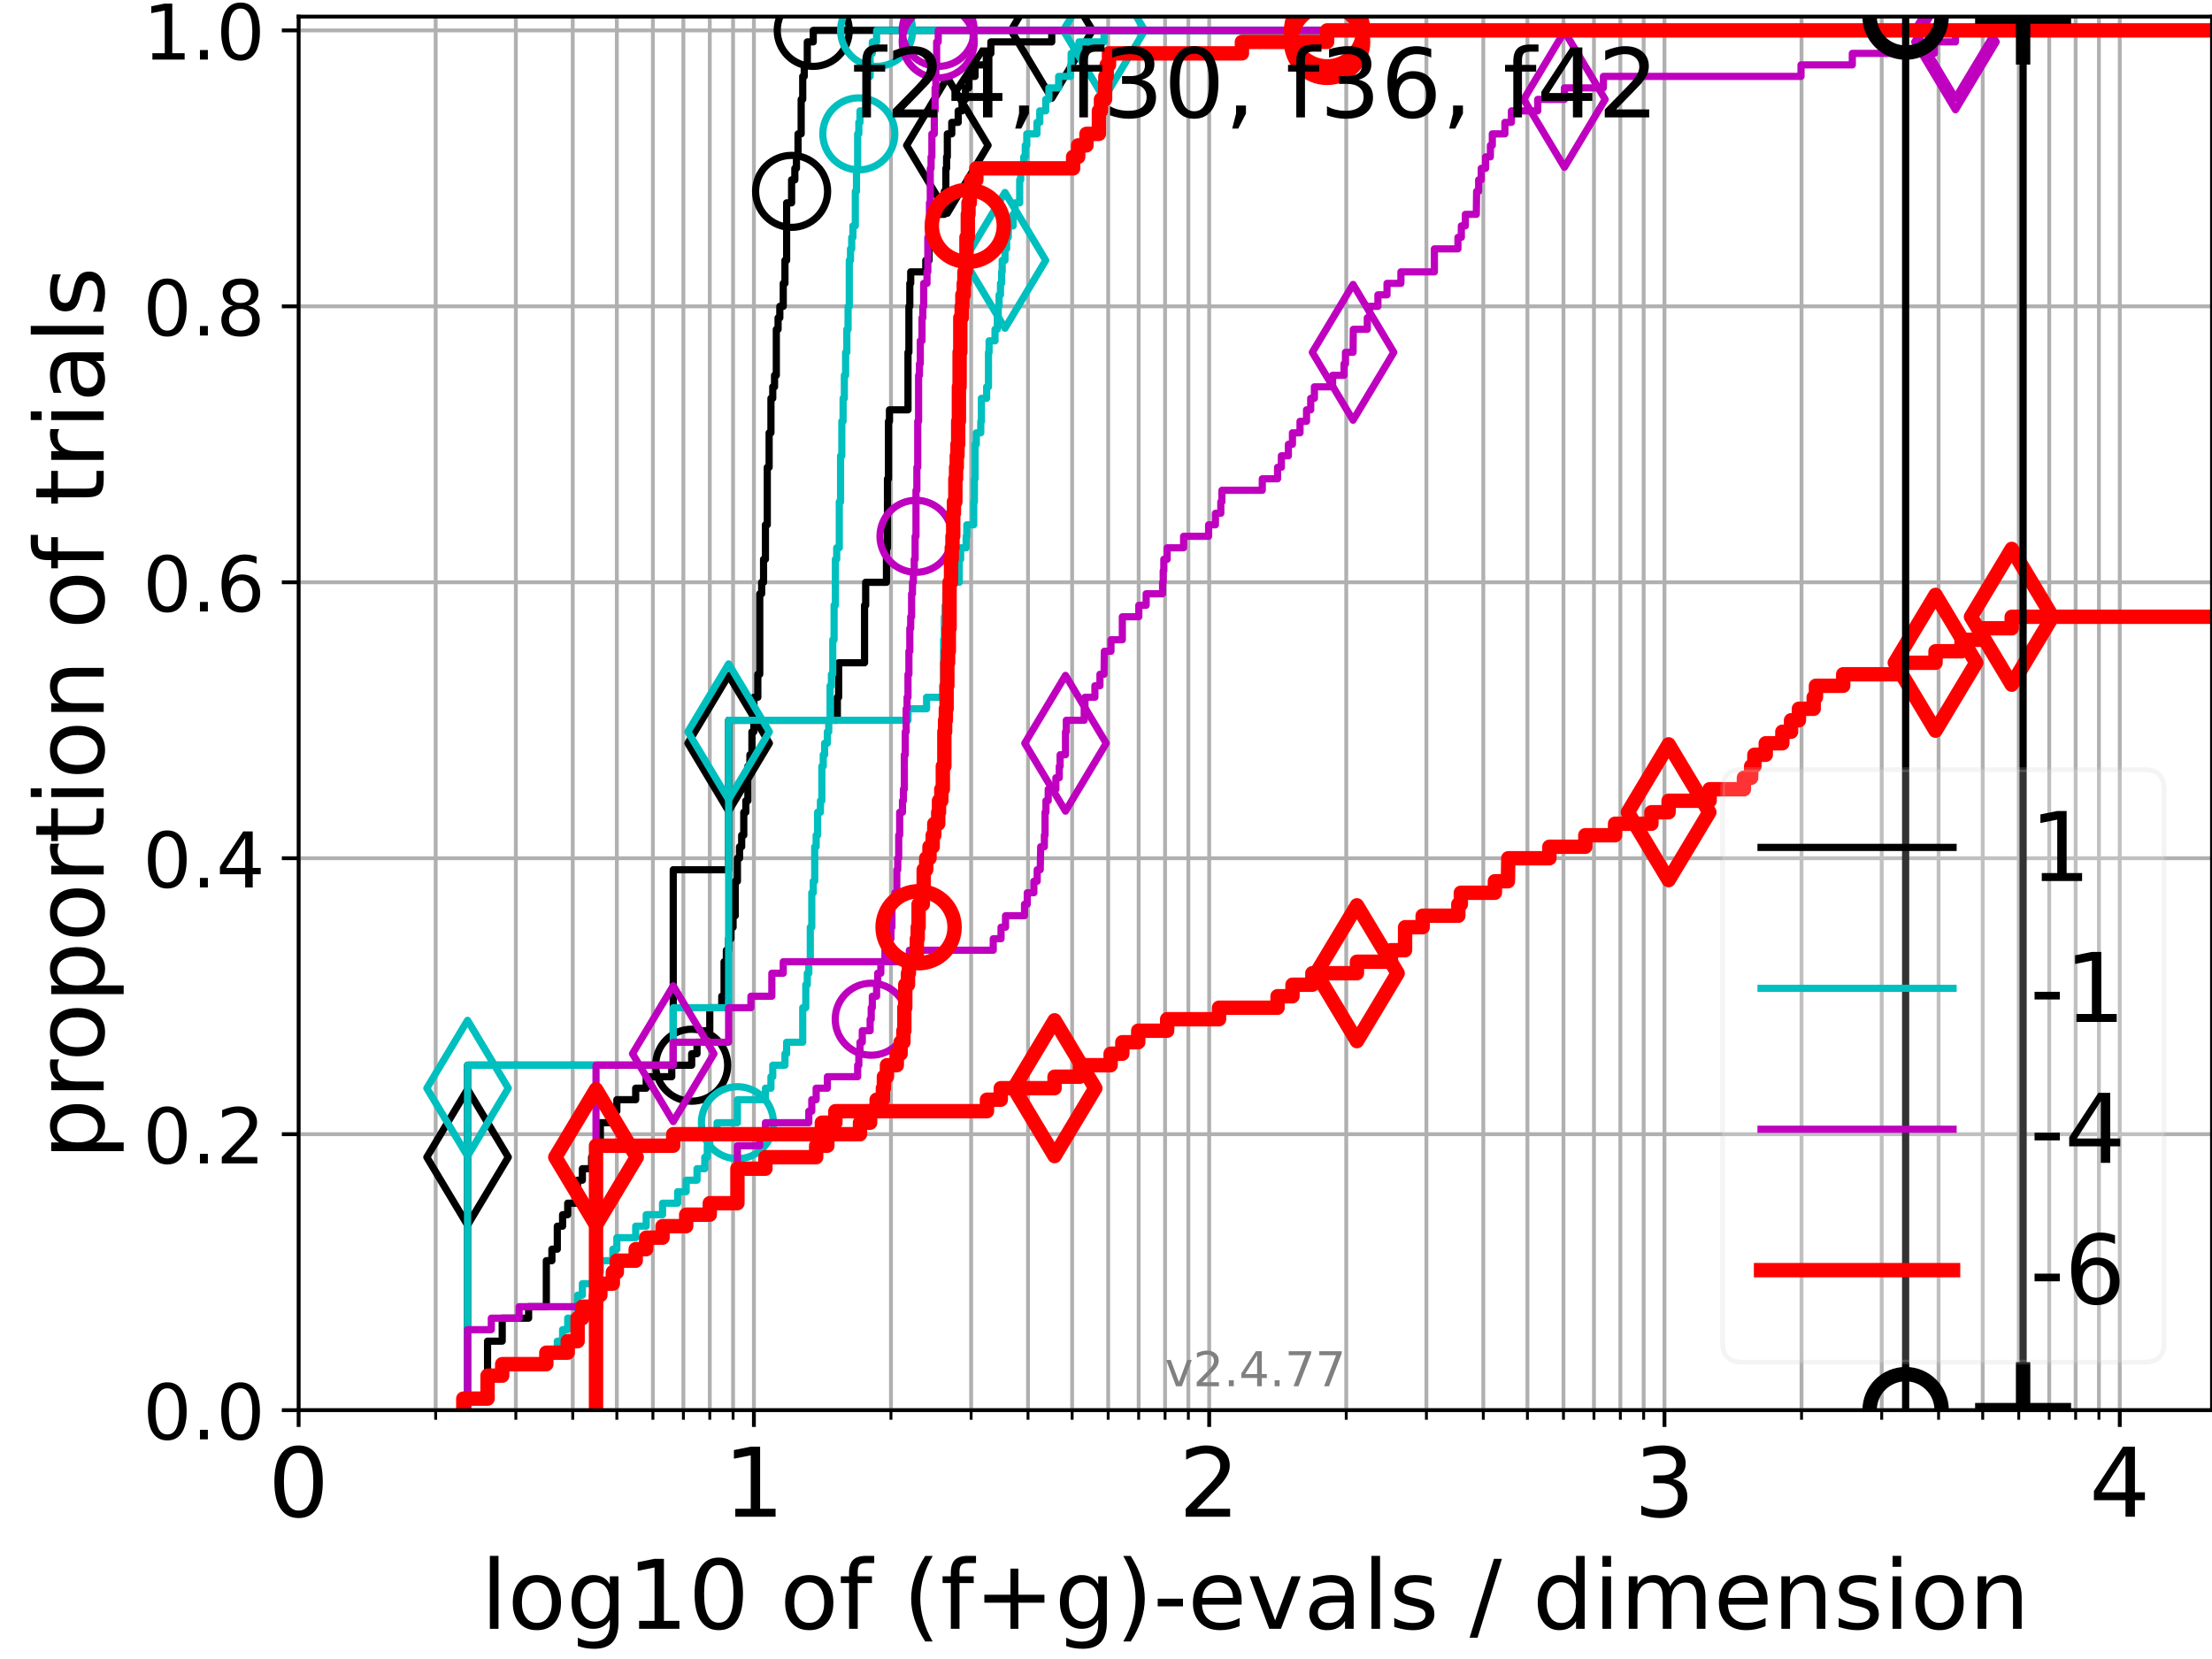 <?xml version="1.0" encoding="utf-8" standalone="no"?>
<!DOCTYPE svg PUBLIC "-//W3C//DTD SVG 1.1//EN"
  "http://www.w3.org/Graphics/SVG/1.1/DTD/svg11.dtd">
<!-- Created with matplotlib (https://matplotlib.org/) -->
<svg height="345.6pt" version="1.1" viewBox="0 0 460.8 345.6" width="460.8pt" xmlns="http://www.w3.org/2000/svg" xmlns:xlink="http://www.w3.org/1999/xlink">
 <defs>
  <style type="text/css">*{stroke-linecap:butt;stroke-linejoin:round;}</style>
 </defs>
 <g id="figure_1">
  <g id="patch_1">
   <path d="M 0 345.6 
L 460.8 345.6 
L 460.8 0 
L 0 0 
z
" style="fill:#ffffff;"/>
  </g>
  <g id="axes_1">
   <g id="patch_2">
    <path d="M 62.208 293.76 
L 460.8 293.76 
L 460.8 3.456 
L 62.208 3.456 
z
" style="fill:#ffffff;"/>
   </g>
   <g id="matplotlib.axis_1">
    <g id="xtick_1">
     <g id="line2d_1">
      <path clip-path="url(#p9caa9b1aac)" d="M 62.208 293.76 
L 62.208 3.456 
" style="fill:none;stroke:#b0b0b0;stroke-linecap:square;stroke-width:0.8;"/>
     </g>
     <g id="line2d_2">
      <defs>
       <path d="M 0 0 
L 0 3.5 
" id="m290c825b2a" style="stroke:#000000;stroke-width:0.8;"/>
      </defs>
      <g>
       <use style="stroke:#000000;stroke-width:0.8;" x="62.208" xlink:href="#m290c825b2a" y="293.76"/>
      </g>
     </g>
     <g id="text_1">
      <!-- 0 -->
      <g transform="translate(55.846 315.957)scale(0.2 -0.2)">
       <defs>
        <path d="M 31.781 66.406 
Q 24.172 66.406 20.328 58.906 
Q 16.5 51.422 16.5 36.375 
Q 16.5 21.391 20.328 13.891 
Q 24.172 6.391 31.781 6.391 
Q 39.453 6.391 43.281 13.891 
Q 47.125 21.391 47.125 36.375 
Q 47.125 51.422 43.281 58.906 
Q 39.453 66.406 31.781 66.406 
z
M 31.781 74.219 
Q 44.047 74.219 50.516 64.516 
Q 56.984 54.828 56.984 36.375 
Q 56.984 17.969 50.516 8.266 
Q 44.047 -1.422 31.781 -1.422 
Q 19.531 -1.422 13.062 8.266 
Q 6.594 17.969 6.594 36.375 
Q 6.594 54.828 13.062 64.516 
Q 19.531 74.219 31.781 74.219 
z
" id="DejaVuSans-48"/>
       </defs>
       <use xlink:href="#DejaVuSans-48"/>
      </g>
     </g>
    </g>
    <g id="xtick_2">
     <g id="line2d_3">
      <path clip-path="url(#p9caa9b1aac)" d="M 157.052 293.76 
L 157.052 3.456 
" style="fill:none;stroke:#b0b0b0;stroke-linecap:square;stroke-width:0.8;"/>
     </g>
     <g id="line2d_4">
      <g>
       <use style="stroke:#000000;stroke-width:0.8;" x="157.052" xlink:href="#m290c825b2a" y="293.76"/>
      </g>
     </g>
     <g id="text_2">
      <!-- 1 -->
      <g transform="translate(150.69 315.957)scale(0.2 -0.2)">
       <defs>
        <path d="M 12.406 8.297 
L 28.516 8.297 
L 28.516 63.922 
L 10.984 60.406 
L 10.984 69.391 
L 28.422 72.906 
L 38.281 72.906 
L 38.281 8.297 
L 54.391 8.297 
L 54.391 0 
L 12.406 0 
z
" id="DejaVuSans-49"/>
       </defs>
       <use xlink:href="#DejaVuSans-49"/>
      </g>
     </g>
    </g>
    <g id="xtick_3">
     <g id="line2d_5">
      <path clip-path="url(#p9caa9b1aac)" d="M 251.897 293.76 
L 251.897 3.456 
" style="fill:none;stroke:#b0b0b0;stroke-linecap:square;stroke-width:0.8;"/>
     </g>
     <g id="line2d_6">
      <g>
       <use style="stroke:#000000;stroke-width:0.8;" x="251.897" xlink:href="#m290c825b2a" y="293.76"/>
      </g>
     </g>
     <g id="text_3">
      <!-- 2 -->
      <g transform="translate(245.534 315.957)scale(0.2 -0.2)">
       <defs>
        <path d="M 19.188 8.297 
L 53.609 8.297 
L 53.609 0 
L 7.328 0 
L 7.328 8.297 
Q 12.938 14.109 22.625 23.891 
Q 32.328 33.688 34.812 36.531 
Q 39.547 41.844 41.422 45.531 
Q 43.312 49.219 43.312 52.781 
Q 43.312 58.594 39.234 62.25 
Q 35.156 65.922 28.609 65.922 
Q 23.969 65.922 18.812 64.312 
Q 13.672 62.703 7.812 59.422 
L 7.812 69.391 
Q 13.766 71.781 18.938 73 
Q 24.125 74.219 28.422 74.219 
Q 39.75 74.219 46.484 68.547 
Q 53.219 62.891 53.219 53.422 
Q 53.219 48.922 51.531 44.891 
Q 49.859 40.875 45.406 35.406 
Q 44.188 33.984 37.641 27.219 
Q 31.109 20.453 19.188 8.297 
z
" id="DejaVuSans-50"/>
       </defs>
       <use xlink:href="#DejaVuSans-50"/>
      </g>
     </g>
    </g>
    <g id="xtick_4">
     <g id="line2d_7">
      <path clip-path="url(#p9caa9b1aac)" d="M 346.741 293.76 
L 346.741 3.456 
" style="fill:none;stroke:#b0b0b0;stroke-linecap:square;stroke-width:0.8;"/>
     </g>
     <g id="line2d_8">
      <g>
       <use style="stroke:#000000;stroke-width:0.8;" x="346.741" xlink:href="#m290c825b2a" y="293.76"/>
      </g>
     </g>
     <g id="text_4">
      <!-- 3 -->
      <g transform="translate(340.379 315.957)scale(0.2 -0.2)">
       <defs>
        <path d="M 40.578 39.312 
Q 47.656 37.797 51.625 33 
Q 55.609 28.219 55.609 21.188 
Q 55.609 10.406 48.188 4.484 
Q 40.766 -1.422 27.094 -1.422 
Q 22.516 -1.422 17.656 -0.516 
Q 12.797 0.391 7.625 2.203 
L 7.625 11.719 
Q 11.719 9.328 16.594 8.109 
Q 21.484 6.891 26.812 6.891 
Q 36.078 6.891 40.938 10.547 
Q 45.797 14.203 45.797 21.188 
Q 45.797 27.641 41.281 31.266 
Q 36.766 34.906 28.719 34.906 
L 20.219 34.906 
L 20.219 43.016 
L 29.109 43.016 
Q 36.375 43.016 40.234 45.922 
Q 44.094 48.828 44.094 54.297 
Q 44.094 59.906 40.109 62.906 
Q 36.141 65.922 28.719 65.922 
Q 24.656 65.922 20.016 65.031 
Q 15.375 64.156 9.812 62.312 
L 9.812 71.094 
Q 15.438 72.656 20.344 73.438 
Q 25.25 74.219 29.594 74.219 
Q 40.828 74.219 47.359 69.109 
Q 53.906 64.016 53.906 55.328 
Q 53.906 49.266 50.438 45.094 
Q 46.969 40.922 40.578 39.312 
z
" id="DejaVuSans-51"/>
       </defs>
       <use xlink:href="#DejaVuSans-51"/>
      </g>
     </g>
    </g>
    <g id="xtick_5">
     <g id="line2d_9">
      <path clip-path="url(#p9caa9b1aac)" d="M 441.586 293.76 
L 441.586 3.456 
" style="fill:none;stroke:#b0b0b0;stroke-linecap:square;stroke-width:0.8;"/>
     </g>
     <g id="line2d_10">
      <g>
       <use style="stroke:#000000;stroke-width:0.8;" x="441.586" xlink:href="#m290c825b2a" y="293.76"/>
      </g>
     </g>
     <g id="text_5">
      <!-- 4 -->
      <g transform="translate(435.223 315.957)scale(0.2 -0.2)">
       <defs>
        <path d="M 37.797 64.312 
L 12.891 25.391 
L 37.797 25.391 
z
M 35.203 72.906 
L 47.609 72.906 
L 47.609 25.391 
L 58.016 25.391 
L 58.016 17.188 
L 47.609 17.188 
L 47.609 0 
L 37.797 0 
L 37.797 17.188 
L 4.891 17.188 
L 4.891 26.703 
z
" id="DejaVuSans-52"/>
       </defs>
       <use xlink:href="#DejaVuSans-52"/>
      </g>
     </g>
    </g>
    <g id="xtick_6">
     <g id="line2d_11">
      <path clip-path="url(#p9caa9b1aac)" d="M 90.759 293.76 
L 90.759 3.456 
" style="fill:none;stroke:#b0b0b0;stroke-linecap:square;stroke-width:0.8;"/>
     </g>
     <g id="line2d_12">
      <defs>
       <path d="M 0 0 
L 0 2 
" id="m715755e6be" style="stroke:#000000;stroke-width:0.6;"/>
      </defs>
      <g>
       <use style="stroke:#000000;stroke-width:0.6;" x="90.759" xlink:href="#m715755e6be" y="293.76"/>
      </g>
     </g>
    </g>
    <g id="xtick_7">
     <g id="line2d_13">
      <path clip-path="url(#p9caa9b1aac)" d="M 107.46 293.76 
L 107.46 3.456 
" style="fill:none;stroke:#b0b0b0;stroke-linecap:square;stroke-width:0.8;"/>
     </g>
     <g id="line2d_14">
      <g>
       <use style="stroke:#000000;stroke-width:0.6;" x="107.46" xlink:href="#m715755e6be" y="293.76"/>
      </g>
     </g>
    </g>
    <g id="xtick_8">
     <g id="line2d_15">
      <path clip-path="url(#p9caa9b1aac)" d="M 119.31 293.76 
L 119.31 3.456 
" style="fill:none;stroke:#b0b0b0;stroke-linecap:square;stroke-width:0.8;"/>
     </g>
     <g id="line2d_16">
      <g>
       <use style="stroke:#000000;stroke-width:0.6;" x="119.31" xlink:href="#m715755e6be" y="293.76"/>
      </g>
     </g>
    </g>
    <g id="xtick_9">
     <g id="line2d_17">
      <path clip-path="url(#p9caa9b1aac)" d="M 128.501 293.76 
L 128.501 3.456 
" style="fill:none;stroke:#b0b0b0;stroke-linecap:square;stroke-width:0.8;"/>
     </g>
     <g id="line2d_18">
      <g>
       <use style="stroke:#000000;stroke-width:0.6;" x="128.501" xlink:href="#m715755e6be" y="293.76"/>
      </g>
     </g>
    </g>
    <g id="xtick_10">
     <g id="line2d_19">
      <path clip-path="url(#p9caa9b1aac)" d="M 136.011 293.76 
L 136.011 3.456 
" style="fill:none;stroke:#b0b0b0;stroke-linecap:square;stroke-width:0.8;"/>
     </g>
     <g id="line2d_20">
      <g>
       <use style="stroke:#000000;stroke-width:0.6;" x="136.011" xlink:href="#m715755e6be" y="293.76"/>
      </g>
     </g>
    </g>
    <g id="xtick_11">
     <g id="line2d_21">
      <path clip-path="url(#p9caa9b1aac)" d="M 142.361 293.76 
L 142.361 3.456 
" style="fill:none;stroke:#b0b0b0;stroke-linecap:square;stroke-width:0.8;"/>
     </g>
     <g id="line2d_22">
      <g>
       <use style="stroke:#000000;stroke-width:0.6;" x="142.361" xlink:href="#m715755e6be" y="293.76"/>
      </g>
     </g>
    </g>
    <g id="xtick_12">
     <g id="line2d_23">
      <path clip-path="url(#p9caa9b1aac)" d="M 147.861 293.76 
L 147.861 3.456 
" style="fill:none;stroke:#b0b0b0;stroke-linecap:square;stroke-width:0.8;"/>
     </g>
     <g id="line2d_24">
      <g>
       <use style="stroke:#000000;stroke-width:0.6;" x="147.861" xlink:href="#m715755e6be" y="293.76"/>
      </g>
     </g>
    </g>
    <g id="xtick_13">
     <g id="line2d_25">
      <path clip-path="url(#p9caa9b1aac)" d="M 152.713 293.76 
L 152.713 3.456 
" style="fill:none;stroke:#b0b0b0;stroke-linecap:square;stroke-width:0.8;"/>
     </g>
     <g id="line2d_26">
      <g>
       <use style="stroke:#000000;stroke-width:0.6;" x="152.713" xlink:href="#m715755e6be" y="293.76"/>
      </g>
     </g>
    </g>
    <g id="xtick_14">
     <g id="line2d_27">
      <path clip-path="url(#p9caa9b1aac)" d="M 185.604 293.76 
L 185.604 3.456 
" style="fill:none;stroke:#b0b0b0;stroke-linecap:square;stroke-width:0.8;"/>
     </g>
     <g id="line2d_28">
      <g>
       <use style="stroke:#000000;stroke-width:0.6;" x="185.604" xlink:href="#m715755e6be" y="293.76"/>
      </g>
     </g>
    </g>
    <g id="xtick_15">
     <g id="line2d_29">
      <path clip-path="url(#p9caa9b1aac)" d="M 202.305 293.76 
L 202.305 3.456 
" style="fill:none;stroke:#b0b0b0;stroke-linecap:square;stroke-width:0.8;"/>
     </g>
     <g id="line2d_30">
      <g>
       <use style="stroke:#000000;stroke-width:0.6;" x="202.305" xlink:href="#m715755e6be" y="293.76"/>
      </g>
     </g>
    </g>
    <g id="xtick_16">
     <g id="line2d_31">
      <path clip-path="url(#p9caa9b1aac)" d="M 214.155 293.76 
L 214.155 3.456 
" style="fill:none;stroke:#b0b0b0;stroke-linecap:square;stroke-width:0.8;"/>
     </g>
     <g id="line2d_32">
      <g>
       <use style="stroke:#000000;stroke-width:0.6;" x="214.155" xlink:href="#m715755e6be" y="293.76"/>
      </g>
     </g>
    </g>
    <g id="xtick_17">
     <g id="line2d_33">
      <path clip-path="url(#p9caa9b1aac)" d="M 223.346 293.76 
L 223.346 3.456 
" style="fill:none;stroke:#b0b0b0;stroke-linecap:square;stroke-width:0.8;"/>
     </g>
     <g id="line2d_34">
      <g>
       <use style="stroke:#000000;stroke-width:0.6;" x="223.346" xlink:href="#m715755e6be" y="293.76"/>
      </g>
     </g>
    </g>
    <g id="xtick_18">
     <g id="line2d_35">
      <path clip-path="url(#p9caa9b1aac)" d="M 230.856 293.76 
L 230.856 3.456 
" style="fill:none;stroke:#b0b0b0;stroke-linecap:square;stroke-width:0.8;"/>
     </g>
     <g id="line2d_36">
      <g>
       <use style="stroke:#000000;stroke-width:0.6;" x="230.856" xlink:href="#m715755e6be" y="293.76"/>
      </g>
     </g>
    </g>
    <g id="xtick_19">
     <g id="line2d_37">
      <path clip-path="url(#p9caa9b1aac)" d="M 237.205 293.76 
L 237.205 3.456 
" style="fill:none;stroke:#b0b0b0;stroke-linecap:square;stroke-width:0.8;"/>
     </g>
     <g id="line2d_38">
      <g>
       <use style="stroke:#000000;stroke-width:0.6;" x="237.205" xlink:href="#m715755e6be" y="293.76"/>
      </g>
     </g>
    </g>
    <g id="xtick_20">
     <g id="line2d_39">
      <path clip-path="url(#p9caa9b1aac)" d="M 242.706 293.76 
L 242.706 3.456 
" style="fill:none;stroke:#b0b0b0;stroke-linecap:square;stroke-width:0.8;"/>
     </g>
     <g id="line2d_40">
      <g>
       <use style="stroke:#000000;stroke-width:0.6;" x="242.706" xlink:href="#m715755e6be" y="293.76"/>
      </g>
     </g>
    </g>
    <g id="xtick_21">
     <g id="line2d_41">
      <path clip-path="url(#p9caa9b1aac)" d="M 247.557 293.76 
L 247.557 3.456 
" style="fill:none;stroke:#b0b0b0;stroke-linecap:square;stroke-width:0.8;"/>
     </g>
     <g id="line2d_42">
      <g>
       <use style="stroke:#000000;stroke-width:0.6;" x="247.557" xlink:href="#m715755e6be" y="293.76"/>
      </g>
     </g>
    </g>
    <g id="xtick_22">
     <g id="line2d_43">
      <path clip-path="url(#p9caa9b1aac)" d="M 280.448 293.76 
L 280.448 3.456 
" style="fill:none;stroke:#b0b0b0;stroke-linecap:square;stroke-width:0.8;"/>
     </g>
     <g id="line2d_44">
      <g>
       <use style="stroke:#000000;stroke-width:0.6;" x="280.448" xlink:href="#m715755e6be" y="293.76"/>
      </g>
     </g>
    </g>
    <g id="xtick_23">
     <g id="line2d_45">
      <path clip-path="url(#p9caa9b1aac)" d="M 297.149 293.76 
L 297.149 3.456 
" style="fill:none;stroke:#b0b0b0;stroke-linecap:square;stroke-width:0.8;"/>
     </g>
     <g id="line2d_46">
      <g>
       <use style="stroke:#000000;stroke-width:0.6;" x="297.149" xlink:href="#m715755e6be" y="293.76"/>
      </g>
     </g>
    </g>
    <g id="xtick_24">
     <g id="line2d_47">
      <path clip-path="url(#p9caa9b1aac)" d="M 308.999 293.76 
L 308.999 3.456 
" style="fill:none;stroke:#b0b0b0;stroke-linecap:square;stroke-width:0.8;"/>
     </g>
     <g id="line2d_48">
      <g>
       <use style="stroke:#000000;stroke-width:0.6;" x="308.999" xlink:href="#m715755e6be" y="293.76"/>
      </g>
     </g>
    </g>
    <g id="xtick_25">
     <g id="line2d_49">
      <path clip-path="url(#p9caa9b1aac)" d="M 318.19 293.76 
L 318.19 3.456 
" style="fill:none;stroke:#b0b0b0;stroke-linecap:square;stroke-width:0.8;"/>
     </g>
     <g id="line2d_50">
      <g>
       <use style="stroke:#000000;stroke-width:0.6;" x="318.19" xlink:href="#m715755e6be" y="293.76"/>
      </g>
     </g>
    </g>
    <g id="xtick_26">
     <g id="line2d_51">
      <path clip-path="url(#p9caa9b1aac)" d="M 325.7 293.76 
L 325.7 3.456 
" style="fill:none;stroke:#b0b0b0;stroke-linecap:square;stroke-width:0.8;"/>
     </g>
     <g id="line2d_52">
      <g>
       <use style="stroke:#000000;stroke-width:0.6;" x="325.7" xlink:href="#m715755e6be" y="293.76"/>
      </g>
     </g>
    </g>
    <g id="xtick_27">
     <g id="line2d_53">
      <path clip-path="url(#p9caa9b1aac)" d="M 332.05 293.76 
L 332.05 3.456 
" style="fill:none;stroke:#b0b0b0;stroke-linecap:square;stroke-width:0.8;"/>
     </g>
     <g id="line2d_54">
      <g>
       <use style="stroke:#000000;stroke-width:0.6;" x="332.05" xlink:href="#m715755e6be" y="293.76"/>
      </g>
     </g>
    </g>
    <g id="xtick_28">
     <g id="line2d_55">
      <path clip-path="url(#p9caa9b1aac)" d="M 337.55 293.76 
L 337.55 3.456 
" style="fill:none;stroke:#b0b0b0;stroke-linecap:square;stroke-width:0.8;"/>
     </g>
     <g id="line2d_56">
      <g>
       <use style="stroke:#000000;stroke-width:0.6;" x="337.55" xlink:href="#m715755e6be" y="293.76"/>
      </g>
     </g>
    </g>
    <g id="xtick_29">
     <g id="line2d_57">
      <path clip-path="url(#p9caa9b1aac)" d="M 342.402 293.76 
L 342.402 3.456 
" style="fill:none;stroke:#b0b0b0;stroke-linecap:square;stroke-width:0.8;"/>
     </g>
     <g id="line2d_58">
      <g>
       <use style="stroke:#000000;stroke-width:0.6;" x="342.402" xlink:href="#m715755e6be" y="293.76"/>
      </g>
     </g>
    </g>
    <g id="xtick_30">
     <g id="line2d_59">
      <path clip-path="url(#p9caa9b1aac)" d="M 375.292 293.76 
L 375.292 3.456 
" style="fill:none;stroke:#b0b0b0;stroke-linecap:square;stroke-width:0.8;"/>
     </g>
     <g id="line2d_60">
      <g>
       <use style="stroke:#000000;stroke-width:0.6;" x="375.292" xlink:href="#m715755e6be" y="293.76"/>
      </g>
     </g>
    </g>
    <g id="xtick_31">
     <g id="line2d_61">
      <path clip-path="url(#p9caa9b1aac)" d="M 391.994 293.76 
L 391.994 3.456 
" style="fill:none;stroke:#b0b0b0;stroke-linecap:square;stroke-width:0.8;"/>
     </g>
     <g id="line2d_62">
      <g>
       <use style="stroke:#000000;stroke-width:0.6;" x="391.994" xlink:href="#m715755e6be" y="293.76"/>
      </g>
     </g>
    </g>
    <g id="xtick_32">
     <g id="line2d_63">
      <path clip-path="url(#p9caa9b1aac)" d="M 403.844 293.76 
L 403.844 3.456 
" style="fill:none;stroke:#b0b0b0;stroke-linecap:square;stroke-width:0.8;"/>
     </g>
     <g id="line2d_64">
      <g>
       <use style="stroke:#000000;stroke-width:0.6;" x="403.844" xlink:href="#m715755e6be" y="293.76"/>
      </g>
     </g>
    </g>
    <g id="xtick_33">
     <g id="line2d_65">
      <path clip-path="url(#p9caa9b1aac)" d="M 413.035 293.76 
L 413.035 3.456 
" style="fill:none;stroke:#b0b0b0;stroke-linecap:square;stroke-width:0.8;"/>
     </g>
     <g id="line2d_66">
      <g>
       <use style="stroke:#000000;stroke-width:0.6;" x="413.035" xlink:href="#m715755e6be" y="293.76"/>
      </g>
     </g>
    </g>
    <g id="xtick_34">
     <g id="line2d_67">
      <path clip-path="url(#p9caa9b1aac)" d="M 420.545 293.76 
L 420.545 3.456 
" style="fill:none;stroke:#b0b0b0;stroke-linecap:square;stroke-width:0.8;"/>
     </g>
     <g id="line2d_68">
      <g>
       <use style="stroke:#000000;stroke-width:0.6;" x="420.545" xlink:href="#m715755e6be" y="293.76"/>
      </g>
     </g>
    </g>
    <g id="xtick_35">
     <g id="line2d_69">
      <path clip-path="url(#p9caa9b1aac)" d="M 426.894 293.76 
L 426.894 3.456 
" style="fill:none;stroke:#b0b0b0;stroke-linecap:square;stroke-width:0.8;"/>
     </g>
     <g id="line2d_70">
      <g>
       <use style="stroke:#000000;stroke-width:0.6;" x="426.894" xlink:href="#m715755e6be" y="293.76"/>
      </g>
     </g>
    </g>
    <g id="xtick_36">
     <g id="line2d_71">
      <path clip-path="url(#p9caa9b1aac)" d="M 432.395 293.76 
L 432.395 3.456 
" style="fill:none;stroke:#b0b0b0;stroke-linecap:square;stroke-width:0.8;"/>
     </g>
     <g id="line2d_72">
      <g>
       <use style="stroke:#000000;stroke-width:0.6;" x="432.395" xlink:href="#m715755e6be" y="293.76"/>
      </g>
     </g>
    </g>
    <g id="xtick_37">
     <g id="line2d_73">
      <path clip-path="url(#p9caa9b1aac)" d="M 437.246 293.76 
L 437.246 3.456 
" style="fill:none;stroke:#b0b0b0;stroke-linecap:square;stroke-width:0.8;"/>
     </g>
     <g id="line2d_74">
      <g>
       <use style="stroke:#000000;stroke-width:0.6;" x="437.246" xlink:href="#m715755e6be" y="293.76"/>
      </g>
     </g>
    </g>
    <g id="text_6">
     <!-- log10 of (f+g)-evals / dimension -->
     <g transform="translate(100.165 339.313)scale(0.2 -0.2)">
      <defs>
       <path d="M 9.422 75.984 
L 18.406 75.984 
L 18.406 0 
L 9.422 0 
z
" id="DejaVuSans-108"/>
       <path d="M 30.609 48.391 
Q 23.391 48.391 19.188 42.75 
Q 14.984 37.109 14.984 27.297 
Q 14.984 17.484 19.156 11.844 
Q 23.344 6.203 30.609 6.203 
Q 37.797 6.203 41.984 11.859 
Q 46.188 17.531 46.188 27.297 
Q 46.188 37.016 41.984 42.703 
Q 37.797 48.391 30.609 48.391 
z
M 30.609 56 
Q 42.328 56 49.016 48.375 
Q 55.719 40.766 55.719 27.297 
Q 55.719 13.875 49.016 6.219 
Q 42.328 -1.422 30.609 -1.422 
Q 18.844 -1.422 12.172 6.219 
Q 5.516 13.875 5.516 27.297 
Q 5.516 40.766 12.172 48.375 
Q 18.844 56 30.609 56 
z
" id="DejaVuSans-111"/>
       <path d="M 45.406 27.984 
Q 45.406 37.75 41.375 43.109 
Q 37.359 48.484 30.078 48.484 
Q 22.859 48.484 18.828 43.109 
Q 14.797 37.75 14.797 27.984 
Q 14.797 18.266 18.828 12.891 
Q 22.859 7.516 30.078 7.516 
Q 37.359 7.516 41.375 12.891 
Q 45.406 18.266 45.406 27.984 
z
M 54.391 6.781 
Q 54.391 -7.172 48.188 -13.984 
Q 42 -20.797 29.203 -20.797 
Q 24.469 -20.797 20.266 -20.094 
Q 16.062 -19.391 12.109 -17.922 
L 12.109 -9.188 
Q 16.062 -11.328 19.922 -12.344 
Q 23.781 -13.375 27.781 -13.375 
Q 36.625 -13.375 41.016 -8.766 
Q 45.406 -4.156 45.406 5.172 
L 45.406 9.625 
Q 42.625 4.781 38.281 2.391 
Q 33.938 0 27.875 0 
Q 17.828 0 11.672 7.656 
Q 5.516 15.328 5.516 27.984 
Q 5.516 40.672 11.672 48.328 
Q 17.828 56 27.875 56 
Q 33.938 56 38.281 53.609 
Q 42.625 51.219 45.406 46.391 
L 45.406 54.688 
L 54.391 54.688 
z
" id="DejaVuSans-103"/>
       <path id="DejaVuSans-32"/>
       <path d="M 37.109 75.984 
L 37.109 68.5 
L 28.516 68.5 
Q 23.688 68.5 21.797 66.547 
Q 19.922 64.594 19.922 59.516 
L 19.922 54.688 
L 34.719 54.688 
L 34.719 47.703 
L 19.922 47.703 
L 19.922 0 
L 10.891 0 
L 10.891 47.703 
L 2.297 47.703 
L 2.297 54.688 
L 10.891 54.688 
L 10.891 58.5 
Q 10.891 67.625 15.141 71.797 
Q 19.391 75.984 28.609 75.984 
z
" id="DejaVuSans-102"/>
       <path d="M 31 75.875 
Q 24.469 64.656 21.281 53.656 
Q 18.109 42.672 18.109 31.391 
Q 18.109 20.125 21.312 9.062 
Q 24.516 -2 31 -13.188 
L 23.188 -13.188 
Q 15.875 -1.703 12.234 9.375 
Q 8.594 20.453 8.594 31.391 
Q 8.594 42.281 12.203 53.312 
Q 15.828 64.359 23.188 75.875 
z
" id="DejaVuSans-40"/>
       <path d="M 46 62.703 
L 46 35.5 
L 73.188 35.5 
L 73.188 27.203 
L 46 27.203 
L 46 0 
L 37.797 0 
L 37.797 27.203 
L 10.594 27.203 
L 10.594 35.5 
L 37.797 35.5 
L 37.797 62.703 
z
" id="DejaVuSans-43"/>
       <path d="M 8.016 75.875 
L 15.828 75.875 
Q 23.141 64.359 26.781 53.312 
Q 30.422 42.281 30.422 31.391 
Q 30.422 20.453 26.781 9.375 
Q 23.141 -1.703 15.828 -13.188 
L 8.016 -13.188 
Q 14.5 -2 17.703 9.062 
Q 20.906 20.125 20.906 31.391 
Q 20.906 42.672 17.703 53.656 
Q 14.5 64.656 8.016 75.875 
z
" id="DejaVuSans-41"/>
       <path d="M 4.891 31.391 
L 31.203 31.391 
L 31.203 23.391 
L 4.891 23.391 
z
" id="DejaVuSans-45"/>
       <path d="M 56.203 29.594 
L 56.203 25.203 
L 14.891 25.203 
Q 15.484 15.922 20.484 11.062 
Q 25.484 6.203 34.422 6.203 
Q 39.594 6.203 44.453 7.469 
Q 49.312 8.734 54.109 11.281 
L 54.109 2.781 
Q 49.266 0.734 44.188 -0.344 
Q 39.109 -1.422 33.891 -1.422 
Q 20.797 -1.422 13.156 6.188 
Q 5.516 13.812 5.516 26.812 
Q 5.516 40.234 12.766 48.109 
Q 20.016 56 32.328 56 
Q 43.359 56 49.781 48.891 
Q 56.203 41.797 56.203 29.594 
z
M 47.219 32.234 
Q 47.125 39.594 43.094 43.984 
Q 39.062 48.391 32.422 48.391 
Q 24.906 48.391 20.391 44.141 
Q 15.875 39.891 15.188 32.172 
z
" id="DejaVuSans-101"/>
       <path d="M 2.984 54.688 
L 12.5 54.688 
L 29.594 8.797 
L 46.688 54.688 
L 56.203 54.688 
L 35.688 0 
L 23.484 0 
z
" id="DejaVuSans-118"/>
       <path d="M 34.281 27.484 
Q 23.391 27.484 19.188 25 
Q 14.984 22.516 14.984 16.5 
Q 14.984 11.719 18.141 8.906 
Q 21.297 6.109 26.703 6.109 
Q 34.188 6.109 38.703 11.406 
Q 43.219 16.703 43.219 25.484 
L 43.219 27.484 
z
M 52.203 31.203 
L 52.203 0 
L 43.219 0 
L 43.219 8.297 
Q 40.141 3.328 35.547 0.953 
Q 30.953 -1.422 24.312 -1.422 
Q 15.922 -1.422 10.953 3.297 
Q 6 8.016 6 15.922 
Q 6 25.141 12.172 29.828 
Q 18.359 34.516 30.609 34.516 
L 43.219 34.516 
L 43.219 35.406 
Q 43.219 41.609 39.141 45 
Q 35.062 48.391 27.688 48.391 
Q 23 48.391 18.547 47.266 
Q 14.109 46.141 10.016 43.891 
L 10.016 52.203 
Q 14.938 54.109 19.578 55.047 
Q 24.219 56 28.609 56 
Q 40.484 56 46.344 49.844 
Q 52.203 43.703 52.203 31.203 
z
" id="DejaVuSans-97"/>
       <path d="M 44.281 53.078 
L 44.281 44.578 
Q 40.484 46.531 36.375 47.5 
Q 32.281 48.484 27.875 48.484 
Q 21.188 48.484 17.844 46.438 
Q 14.5 44.391 14.5 40.281 
Q 14.5 37.156 16.891 35.375 
Q 19.281 33.594 26.516 31.984 
L 29.594 31.297 
Q 39.156 29.25 43.188 25.516 
Q 47.219 21.781 47.219 15.094 
Q 47.219 7.469 41.188 3.016 
Q 35.156 -1.422 24.609 -1.422 
Q 20.219 -1.422 15.453 -0.562 
Q 10.688 0.297 5.422 2 
L 5.422 11.281 
Q 10.406 8.688 15.234 7.391 
Q 20.062 6.109 24.812 6.109 
Q 31.156 6.109 34.562 8.281 
Q 37.984 10.453 37.984 14.406 
Q 37.984 18.062 35.516 20.016 
Q 33.062 21.969 24.703 23.781 
L 21.578 24.516 
Q 13.234 26.266 9.516 29.906 
Q 5.812 33.547 5.812 39.891 
Q 5.812 47.609 11.281 51.797 
Q 16.75 56 26.812 56 
Q 31.781 56 36.172 55.266 
Q 40.578 54.547 44.281 53.078 
z
" id="DejaVuSans-115"/>
       <path d="M 25.391 72.906 
L 33.688 72.906 
L 8.297 -9.281 
L 0 -9.281 
z
" id="DejaVuSans-47"/>
       <path d="M 45.406 46.391 
L 45.406 75.984 
L 54.391 75.984 
L 54.391 0 
L 45.406 0 
L 45.406 8.203 
Q 42.578 3.328 38.25 0.953 
Q 33.938 -1.422 27.875 -1.422 
Q 17.969 -1.422 11.734 6.484 
Q 5.516 14.406 5.516 27.297 
Q 5.516 40.188 11.734 48.094 
Q 17.969 56 27.875 56 
Q 33.938 56 38.25 53.625 
Q 42.578 51.266 45.406 46.391 
z
M 14.797 27.297 
Q 14.797 17.391 18.875 11.75 
Q 22.953 6.109 30.078 6.109 
Q 37.203 6.109 41.297 11.75 
Q 45.406 17.391 45.406 27.297 
Q 45.406 37.203 41.297 42.844 
Q 37.203 48.484 30.078 48.484 
Q 22.953 48.484 18.875 42.844 
Q 14.797 37.203 14.797 27.297 
z
" id="DejaVuSans-100"/>
       <path d="M 9.422 54.688 
L 18.406 54.688 
L 18.406 0 
L 9.422 0 
z
M 9.422 75.984 
L 18.406 75.984 
L 18.406 64.594 
L 9.422 64.594 
z
" id="DejaVuSans-105"/>
       <path d="M 52 44.188 
Q 55.375 50.25 60.062 53.125 
Q 64.75 56 71.094 56 
Q 79.641 56 84.281 50.016 
Q 88.922 44.047 88.922 33.016 
L 88.922 0 
L 79.891 0 
L 79.891 32.719 
Q 79.891 40.578 77.094 44.375 
Q 74.312 48.188 68.609 48.188 
Q 61.625 48.188 57.562 43.547 
Q 53.516 38.922 53.516 30.906 
L 53.516 0 
L 44.484 0 
L 44.484 32.719 
Q 44.484 40.625 41.703 44.406 
Q 38.922 48.188 33.109 48.188 
Q 26.219 48.188 22.156 43.531 
Q 18.109 38.875 18.109 30.906 
L 18.109 0 
L 9.078 0 
L 9.078 54.688 
L 18.109 54.688 
L 18.109 46.188 
Q 21.188 51.219 25.484 53.609 
Q 29.781 56 35.688 56 
Q 41.656 56 45.828 52.969 
Q 50 49.953 52 44.188 
z
" id="DejaVuSans-109"/>
       <path d="M 54.891 33.016 
L 54.891 0 
L 45.906 0 
L 45.906 32.719 
Q 45.906 40.484 42.875 44.328 
Q 39.844 48.188 33.797 48.188 
Q 26.516 48.188 22.312 43.547 
Q 18.109 38.922 18.109 30.906 
L 18.109 0 
L 9.078 0 
L 9.078 54.688 
L 18.109 54.688 
L 18.109 46.188 
Q 21.344 51.125 25.703 53.562 
Q 30.078 56 35.797 56 
Q 45.219 56 50.047 50.172 
Q 54.891 44.344 54.891 33.016 
z
" id="DejaVuSans-110"/>
      </defs>
      <use xlink:href="#DejaVuSans-108"/>
      <use x="27.783" xlink:href="#DejaVuSans-111"/>
      <use x="88.965" xlink:href="#DejaVuSans-103"/>
      <use x="152.441" xlink:href="#DejaVuSans-49"/>
      <use x="216.064" xlink:href="#DejaVuSans-48"/>
      <use x="279.688" xlink:href="#DejaVuSans-32"/>
      <use x="311.475" xlink:href="#DejaVuSans-111"/>
      <use x="372.656" xlink:href="#DejaVuSans-102"/>
      <use x="407.861" xlink:href="#DejaVuSans-32"/>
      <use x="439.648" xlink:href="#DejaVuSans-40"/>
      <use x="478.662" xlink:href="#DejaVuSans-102"/>
      <use x="513.867" xlink:href="#DejaVuSans-43"/>
      <use x="597.656" xlink:href="#DejaVuSans-103"/>
      <use x="661.133" xlink:href="#DejaVuSans-41"/>
      <use x="700.146" xlink:href="#DejaVuSans-45"/>
      <use x="736.23" xlink:href="#DejaVuSans-101"/>
      <use x="797.754" xlink:href="#DejaVuSans-118"/>
      <use x="856.934" xlink:href="#DejaVuSans-97"/>
      <use x="918.213" xlink:href="#DejaVuSans-108"/>
      <use x="945.996" xlink:href="#DejaVuSans-115"/>
      <use x="998.096" xlink:href="#DejaVuSans-32"/>
      <use x="1029.883" xlink:href="#DejaVuSans-47"/>
      <use x="1063.574" xlink:href="#DejaVuSans-32"/>
      <use x="1095.361" xlink:href="#DejaVuSans-100"/>
      <use x="1158.838" xlink:href="#DejaVuSans-105"/>
      <use x="1186.621" xlink:href="#DejaVuSans-109"/>
      <use x="1284.033" xlink:href="#DejaVuSans-101"/>
      <use x="1345.557" xlink:href="#DejaVuSans-110"/>
      <use x="1408.936" xlink:href="#DejaVuSans-115"/>
      <use x="1461.035" xlink:href="#DejaVuSans-105"/>
      <use x="1488.818" xlink:href="#DejaVuSans-111"/>
      <use x="1550" xlink:href="#DejaVuSans-110"/>
     </g>
    </g>
   </g>
   <g id="matplotlib.axis_2">
    <g id="ytick_1">
     <g id="line2d_75">
      <path clip-path="url(#p9caa9b1aac)" d="M 62.208 293.76 
L 460.8 293.76 
" style="fill:none;stroke:#b0b0b0;stroke-linecap:square;stroke-width:0.8;"/>
     </g>
     <g id="line2d_76">
      <defs>
       <path d="M 0 0 
L -3.5 0 
" id="m58956075b7" style="stroke:#000000;stroke-width:0.8;"/>
      </defs>
      <g>
       <use style="stroke:#000000;stroke-width:0.8;" x="62.208" xlink:href="#m58956075b7" y="293.76"/>
      </g>
     </g>
     <g id="text_7">
      <!-- 0.0 -->
      <g transform="translate(29.763 299.839)scale(0.16 -0.16)">
       <defs>
        <path d="M 10.688 12.406 
L 21 12.406 
L 21 0 
L 10.688 0 
z
" id="DejaVuSans-46"/>
       </defs>
       <use xlink:href="#DejaVuSans-48"/>
       <use x="63.623" xlink:href="#DejaVuSans-46"/>
       <use x="95.41" xlink:href="#DejaVuSans-48"/>
      </g>
     </g>
    </g>
    <g id="ytick_2">
     <g id="line2d_77">
      <path clip-path="url(#p9caa9b1aac)" d="M 62.208 236.274 
L 460.8 236.274 
" style="fill:none;stroke:#b0b0b0;stroke-linecap:square;stroke-width:0.8;"/>
     </g>
     <g id="line2d_78">
      <g>
       <use style="stroke:#000000;stroke-width:0.8;" x="62.208" xlink:href="#m58956075b7" y="236.274"/>
      </g>
     </g>
     <g id="text_8">
      <!-- 0.2 -->
      <g transform="translate(29.763 242.353)scale(0.16 -0.16)">
       <use xlink:href="#DejaVuSans-48"/>
       <use x="63.623" xlink:href="#DejaVuSans-46"/>
       <use x="95.41" xlink:href="#DejaVuSans-50"/>
      </g>
     </g>
    </g>
    <g id="ytick_3">
     <g id="line2d_79">
      <path clip-path="url(#p9caa9b1aac)" d="M 62.208 178.788 
L 460.8 178.788 
" style="fill:none;stroke:#b0b0b0;stroke-linecap:square;stroke-width:0.8;"/>
     </g>
     <g id="line2d_80">
      <g>
       <use style="stroke:#000000;stroke-width:0.8;" x="62.208" xlink:href="#m58956075b7" y="178.788"/>
      </g>
     </g>
     <g id="text_9">
      <!-- 0.4 -->
      <g transform="translate(29.763 184.867)scale(0.16 -0.16)">
       <use xlink:href="#DejaVuSans-48"/>
       <use x="63.623" xlink:href="#DejaVuSans-46"/>
       <use x="95.41" xlink:href="#DejaVuSans-52"/>
      </g>
     </g>
    </g>
    <g id="ytick_4">
     <g id="line2d_81">
      <path clip-path="url(#p9caa9b1aac)" d="M 62.208 121.302 
L 460.8 121.302 
" style="fill:none;stroke:#b0b0b0;stroke-linecap:square;stroke-width:0.8;"/>
     </g>
     <g id="line2d_82">
      <g>
       <use style="stroke:#000000;stroke-width:0.8;" x="62.208" xlink:href="#m58956075b7" y="121.302"/>
      </g>
     </g>
     <g id="text_10">
      <!-- 0.6 -->
      <g transform="translate(29.763 127.381)scale(0.16 -0.16)">
       <defs>
        <path d="M 33.016 40.375 
Q 26.375 40.375 22.484 35.828 
Q 18.609 31.297 18.609 23.391 
Q 18.609 15.531 22.484 10.953 
Q 26.375 6.391 33.016 6.391 
Q 39.656 6.391 43.531 10.953 
Q 47.406 15.531 47.406 23.391 
Q 47.406 31.297 43.531 35.828 
Q 39.656 40.375 33.016 40.375 
z
M 52.594 71.297 
L 52.594 62.312 
Q 48.875 64.062 45.094 64.984 
Q 41.312 65.922 37.594 65.922 
Q 27.828 65.922 22.672 59.328 
Q 17.531 52.734 16.797 39.406 
Q 19.672 43.656 24.016 45.922 
Q 28.375 48.188 33.594 48.188 
Q 44.578 48.188 50.953 41.516 
Q 57.328 34.859 57.328 23.391 
Q 57.328 12.156 50.688 5.359 
Q 44.047 -1.422 33.016 -1.422 
Q 20.359 -1.422 13.672 8.266 
Q 6.984 17.969 6.984 36.375 
Q 6.984 53.656 15.188 63.938 
Q 23.391 74.219 37.203 74.219 
Q 40.922 74.219 44.703 73.484 
Q 48.484 72.75 52.594 71.297 
z
" id="DejaVuSans-54"/>
       </defs>
       <use xlink:href="#DejaVuSans-48"/>
       <use x="63.623" xlink:href="#DejaVuSans-46"/>
       <use x="95.41" xlink:href="#DejaVuSans-54"/>
      </g>
     </g>
    </g>
    <g id="ytick_5">
     <g id="line2d_83">
      <path clip-path="url(#p9caa9b1aac)" d="M 62.208 63.816 
L 460.8 63.816 
" style="fill:none;stroke:#b0b0b0;stroke-linecap:square;stroke-width:0.8;"/>
     </g>
     <g id="line2d_84">
      <g>
       <use style="stroke:#000000;stroke-width:0.8;" x="62.208" xlink:href="#m58956075b7" y="63.816"/>
      </g>
     </g>
     <g id="text_11">
      <!-- 0.8 -->
      <g transform="translate(29.763 69.895)scale(0.16 -0.16)">
       <defs>
        <path d="M 31.781 34.625 
Q 24.75 34.625 20.719 30.859 
Q 16.703 27.094 16.703 20.516 
Q 16.703 13.922 20.719 10.156 
Q 24.75 6.391 31.781 6.391 
Q 38.812 6.391 42.859 10.172 
Q 46.922 13.969 46.922 20.516 
Q 46.922 27.094 42.891 30.859 
Q 38.875 34.625 31.781 34.625 
z
M 21.922 38.812 
Q 15.578 40.375 12.031 44.719 
Q 8.5 49.078 8.5 55.328 
Q 8.5 64.062 14.719 69.141 
Q 20.953 74.219 31.781 74.219 
Q 42.672 74.219 48.875 69.141 
Q 55.078 64.062 55.078 55.328 
Q 55.078 49.078 51.531 44.719 
Q 48 40.375 41.703 38.812 
Q 48.828 37.156 52.797 32.312 
Q 56.781 27.484 56.781 20.516 
Q 56.781 9.906 50.312 4.234 
Q 43.844 -1.422 31.781 -1.422 
Q 19.734 -1.422 13.25 4.234 
Q 6.781 9.906 6.781 20.516 
Q 6.781 27.484 10.781 32.312 
Q 14.797 37.156 21.922 38.812 
z
M 18.312 54.391 
Q 18.312 48.734 21.844 45.562 
Q 25.391 42.391 31.781 42.391 
Q 38.141 42.391 41.719 45.562 
Q 45.312 48.734 45.312 54.391 
Q 45.312 60.062 41.719 63.234 
Q 38.141 66.406 31.781 66.406 
Q 25.391 66.406 21.844 63.234 
Q 18.312 60.062 18.312 54.391 
z
" id="DejaVuSans-56"/>
       </defs>
       <use xlink:href="#DejaVuSans-48"/>
       <use x="63.623" xlink:href="#DejaVuSans-46"/>
       <use x="95.41" xlink:href="#DejaVuSans-56"/>
      </g>
     </g>
    </g>
    <g id="ytick_6">
     <g id="line2d_85">
      <path clip-path="url(#p9caa9b1aac)" d="M 62.208 6.33 
L 460.8 6.33 
" style="fill:none;stroke:#b0b0b0;stroke-linecap:square;stroke-width:0.8;"/>
     </g>
     <g id="line2d_86">
      <g>
       <use style="stroke:#000000;stroke-width:0.8;" x="62.208" xlink:href="#m58956075b7" y="6.33"/>
      </g>
     </g>
     <g id="text_12">
      <!-- 1.0 -->
      <g transform="translate(29.763 12.409)scale(0.16 -0.16)">
       <use xlink:href="#DejaVuSans-49"/>
       <use x="63.623" xlink:href="#DejaVuSans-46"/>
       <use x="95.41" xlink:href="#DejaVuSans-48"/>
      </g>
     </g>
    </g>
    <g id="text_13">
     <!-- proportion of trials -->
     <g transform="translate(21.604 241.614)rotate(-90)scale(0.2 -0.2)">
      <defs>
       <path d="M 18.109 8.203 
L 18.109 -20.797 
L 9.078 -20.797 
L 9.078 54.688 
L 18.109 54.688 
L 18.109 46.391 
Q 20.953 51.266 25.266 53.625 
Q 29.594 56 35.594 56 
Q 45.562 56 51.781 48.094 
Q 58.016 40.188 58.016 27.297 
Q 58.016 14.406 51.781 6.484 
Q 45.562 -1.422 35.594 -1.422 
Q 29.594 -1.422 25.266 0.953 
Q 20.953 3.328 18.109 8.203 
z
M 48.688 27.297 
Q 48.688 37.203 44.609 42.844 
Q 40.531 48.484 33.406 48.484 
Q 26.266 48.484 22.188 42.844 
Q 18.109 37.203 18.109 27.297 
Q 18.109 17.391 22.188 11.75 
Q 26.266 6.109 33.406 6.109 
Q 40.531 6.109 44.609 11.75 
Q 48.688 17.391 48.688 27.297 
z
" id="DejaVuSans-112"/>
       <path d="M 41.109 46.297 
Q 39.594 47.172 37.812 47.578 
Q 36.031 48 33.891 48 
Q 26.266 48 22.188 43.047 
Q 18.109 38.094 18.109 28.812 
L 18.109 0 
L 9.078 0 
L 9.078 54.688 
L 18.109 54.688 
L 18.109 46.188 
Q 20.953 51.172 25.484 53.578 
Q 30.031 56 36.531 56 
Q 37.453 56 38.578 55.875 
Q 39.703 55.766 41.062 55.516 
z
" id="DejaVuSans-114"/>
       <path d="M 18.312 70.219 
L 18.312 54.688 
L 36.812 54.688 
L 36.812 47.703 
L 18.312 47.703 
L 18.312 18.016 
Q 18.312 11.328 20.141 9.422 
Q 21.969 7.516 27.594 7.516 
L 36.812 7.516 
L 36.812 0 
L 27.594 0 
Q 17.188 0 13.234 3.875 
Q 9.281 7.766 9.281 18.016 
L 9.281 47.703 
L 2.688 47.703 
L 2.688 54.688 
L 9.281 54.688 
L 9.281 70.219 
z
" id="DejaVuSans-116"/>
      </defs>
      <use xlink:href="#DejaVuSans-112"/>
      <use x="63.477" xlink:href="#DejaVuSans-114"/>
      <use x="102.34" xlink:href="#DejaVuSans-111"/>
      <use x="163.521" xlink:href="#DejaVuSans-112"/>
      <use x="226.998" xlink:href="#DejaVuSans-111"/>
      <use x="288.18" xlink:href="#DejaVuSans-114"/>
      <use x="329.293" xlink:href="#DejaVuSans-116"/>
      <use x="368.502" xlink:href="#DejaVuSans-105"/>
      <use x="396.285" xlink:href="#DejaVuSans-111"/>
      <use x="457.467" xlink:href="#DejaVuSans-110"/>
      <use x="520.846" xlink:href="#DejaVuSans-32"/>
      <use x="552.633" xlink:href="#DejaVuSans-111"/>
      <use x="613.814" xlink:href="#DejaVuSans-102"/>
      <use x="649.02" xlink:href="#DejaVuSans-32"/>
      <use x="680.807" xlink:href="#DejaVuSans-116"/>
      <use x="720.016" xlink:href="#DejaVuSans-114"/>
      <use x="761.129" xlink:href="#DejaVuSans-105"/>
      <use x="788.912" xlink:href="#DejaVuSans-97"/>
      <use x="850.191" xlink:href="#DejaVuSans-108"/>
      <use x="877.975" xlink:href="#DejaVuSans-115"/>
     </g>
    </g>
   </g>
   <g id="line2d_87">
    <path clip-path="url(#p9caa9b1aac)" d="M 97.402 293.76 
L 97.402 221.903 
L 140.248 221.903 
L 140.248 181.183 
L 151.787 181.183 
L 151.787 150.045 
L 174.435 150.045 
L 174.435 145.255 
L 174.704 145.255 
L 174.704 138.069 
L 180.103 138.069 
L 180.103 126.093 
L 180.338 126.093 
L 180.338 121.302 
L 184.666 121.302 
L 184.666 114.116 
L 184.876 114.116 
L 184.876 99.745 
L 185.085 99.745 
L 185.085 87.769 
L 185.293 87.769 
L 185.293 85.373 
L 189.153 85.373 
L 189.153 73.397 
L 189.342 73.397 
L 189.342 63.816 
L 189.529 63.816 
L 189.529 59.026 
L 189.716 59.026 
L 189.716 56.63 
L 192.855 56.63 
L 192.855 54.235 
L 193.54 54.235 
L 193.54 49.445 
L 194.712 49.445 
L 194.712 44.654 
L 196.726 44.654 
L 196.726 39.864 
L 197.039 39.864 
L 197.039 35.073 
L 197.195 35.073 
L 197.195 32.678 
L 197.35 32.678 
L 197.35 27.888 
L 198.269 27.888 
L 198.269 25.492 
L 199.61 25.492 
L 199.61 23.097 
L 200.408 23.097 
L 200.408 20.702 
L 201.121 20.702 
L 201.121 18.307 
L 201.821 18.307 
L 201.821 15.911 
L 203.12 15.911 
L 203.12 13.516 
L 205.475 13.516 
L 205.475 11.121 
L 206.417 11.121 
L 206.417 8.726 
L 219.098 8.726 
L 219.098 6.33 
L 219.098 6.33 
L 460.8 6.33 
L 460.8 6.33 
" style="fill:none;stroke:#000000;stroke-linecap:square;stroke-width:1.5;"/>
   </g>
   <g id="line2d_88">
    <defs>
     <path d="M -0 14.142 
L 8.485 0 
L -0 -14.142 
L -8.485 -0 
z
" id="m22e3213689" style="stroke:#000000;stroke-linejoin:miter;stroke-width:1.5;"/>
    </defs>
    <g clip-path="url(#p9caa9b1aac)">
     <use style="fill-opacity:0;stroke:#000000;stroke-linejoin:miter;stroke-width:1.5;" x="97.402" xlink:href="#m22e3213689" y="241.065"/>
     <use style="fill-opacity:0;stroke:#000000;stroke-linejoin:miter;stroke-width:1.5;" x="151.787" xlink:href="#m22e3213689" y="154.836"/>
     <use style="fill-opacity:0;stroke:#000000;stroke-linejoin:miter;stroke-width:1.5;" x="197.35" xlink:href="#m22e3213689" y="30.283"/>
     <use style="fill-opacity:0;stroke:#000000;stroke-linejoin:miter;stroke-width:1.5;" x="219.098" xlink:href="#m22e3213689" y="6.33"/>
    </g>
   </g>
   <g id="line2d_89">
    <path clip-path="url(#p9caa9b1aac)" style="fill:none;stroke:#000000;stroke-linecap:square;stroke-width:1.5;"/>
    <g clip-path="url(#p9caa9b1aac)">
     <use style="fill-opacity:0;stroke:#000000;stroke-linejoin:miter;stroke-width:1.5;" x="-1" xlink:href="#m22e3213689" y="581.19"/>
     <use style="fill-opacity:0;stroke:#000000;stroke-linejoin:miter;stroke-width:1.5;" x="460.8" xlink:href="#m22e3213689" y="581.19"/>
    </g>
   </g>
   <g id="line2d_90">
    <path clip-path="url(#p9caa9b1aac)" d="M 96.516 293.76 
L 96.516 291.365 
L 101.566 291.365 
L 101.566 279.389 
L 104.618 279.389 
L 104.618 274.598 
L 110.119 274.598 
L 110.119 272.203 
L 113.81 272.203 
L 113.81 262.622 
L 114.97 262.622 
L 114.97 260.227 
L 116.099 260.227 
L 116.099 255.436 
L 117.197 255.436 
L 117.197 253.041 
L 118.267 253.041 
L 118.267 250.646 
L 120.327 250.646 
L 120.327 245.855 
L 121.32 245.855 
L 121.32 243.46 
L 123.236 243.46 
L 123.236 241.065 
L 124.162 241.065 
L 124.162 238.669 
L 125.067 238.669 
L 125.067 233.879 
L 127.669 233.879 
L 127.669 231.484 
L 128.501 231.484 
L 128.501 229.088 
L 132.427 229.088 
L 132.427 226.693 
L 134.615 226.693 
L 134.615 224.298 
L 139.937 224.298 
L 139.937 221.903 
L 144.089 221.903 
L 144.089 219.507 
L 145.203 219.507 
L 145.203 217.112 
L 146.818 217.112 
L 146.818 214.717 
L 147.861 214.717 
L 147.861 209.926 
L 150.358 209.926 
L 150.358 207.531 
L 150.84 207.531 
L 150.84 200.345 
L 151.316 200.345 
L 151.316 197.95 
L 151.787 197.95 
L 151.787 195.555 
L 152.252 195.555 
L 152.252 193.16 
L 152.713 193.16 
L 152.713 190.764 
L 153.168 190.764 
L 153.168 183.579 
L 153.618 183.579 
L 153.618 178.788 
L 154.063 178.788 
L 154.063 176.393 
L 154.504 176.393 
L 154.504 173.998 
L 154.94 173.998 
L 154.94 169.207 
L 155.371 169.207 
L 155.371 166.812 
L 155.798 166.812 
L 155.798 159.626 
L 156.22 159.626 
L 156.22 157.231 
L 156.639 157.231 
L 156.639 152.44 
L 157.052 152.44 
L 157.052 145.255 
L 157.868 145.255 
L 157.868 140.464 
L 158.27 140.464 
L 158.27 123.697 
L 158.668 123.697 
L 158.668 121.302 
L 159.062 121.302 
L 159.062 116.512 
L 159.453 116.512 
L 159.453 109.326 
L 159.839 109.326 
L 159.839 97.35 
L 160.223 97.35 
L 160.223 90.164 
L 160.602 90.164 
L 160.602 82.978 
L 160.978 82.978 
L 160.978 80.583 
L 161.351 80.583 
L 161.351 78.188 
L 161.721 78.188 
L 161.721 68.607 
L 162.087 68.607 
L 162.087 66.211 
L 162.45 66.211 
L 162.45 63.816 
L 163.166 63.816 
L 163.166 59.026 
L 163.52 59.026 
L 163.52 54.235 
L 163.87 54.235 
L 163.87 42.259 
L 164.904 42.259 
L 164.904 37.469 
L 165.579 37.469 
L 165.579 35.073 
L 165.913 35.073 
L 165.913 32.678 
L 166.244 32.678 
L 166.244 27.888 
L 166.898 27.888 
L 166.898 20.702 
L 167.221 20.702 
L 167.221 15.911 
L 167.541 15.911 
L 167.541 13.516 
L 168.175 13.516 
L 168.175 8.726 
L 169.414 8.726 
L 169.414 6.33 
L 169.414 6.33 
L 460.8 6.33 
L 460.8 6.33 
" style="fill:none;stroke:#000000;stroke-linecap:square;stroke-width:1.5;"/>
   </g>
   <g id="line2d_91">
    <defs>
     <path d="M 0 7.5 
C 1.989 7.5 3.897 6.71 5.303 5.303 
C 6.71 3.897 7.5 1.989 7.5 0 
C 7.5 -1.989 6.71 -3.897 5.303 -5.303 
C 3.897 -6.71 1.989 -7.5 0 -7.5 
C -1.989 -7.5 -3.897 -6.71 -5.303 -5.303 
C -6.71 -3.897 -7.5 -1.989 -7.5 0 
C -7.5 1.989 -6.71 3.897 -5.303 5.303 
C -3.897 6.71 -1.989 7.5 0 7.5 
z
" id="mffac64d221" style="stroke:#000000;stroke-width:1.5;"/>
    </defs>
    <g clip-path="url(#p9caa9b1aac)">
     <use style="fill-opacity:0;stroke:#000000;stroke-width:1.5;" x="144.089" xlink:href="#mffac64d221" y="221.903"/>
     <use style="fill-opacity:0;stroke:#000000;stroke-width:1.5;" x="164.904" xlink:href="#mffac64d221" y="39.864"/>
     <use style="fill-opacity:0;stroke:#000000;stroke-width:1.5;" x="169.414" xlink:href="#mffac64d221" y="6.33"/>
    </g>
   </g>
   <g id="line2d_92">
    <path clip-path="url(#p9caa9b1aac)" style="fill:none;stroke:#000000;stroke-linecap:square;stroke-width:1.5;"/>
   </g>
   <g id="line2d_93">
    <path clip-path="url(#p9caa9b1aac)" d="M 97.402 293.76 
L 97.402 221.903 
L 140.248 221.903 
L 140.248 209.926 
L 151.787 209.926 
L 151.787 150.045 
L 189.153 150.045 
L 189.153 147.65 
L 193.028 147.65 
L 193.028 145.255 
L 196.41 145.255 
L 196.41 142.859 
L 196.569 142.859 
L 196.569 133.278 
L 196.726 133.278 
L 196.726 128.488 
L 196.883 128.488 
L 196.883 126.093 
L 197.039 126.093 
L 197.039 123.697 
L 197.965 123.697 
L 197.965 121.302 
L 199.829 121.302 
L 199.829 116.512 
L 200.12 116.512 
L 200.12 114.116 
L 201.262 114.116 
L 201.262 111.721 
L 201.403 111.721 
L 201.403 109.326 
L 202.85 109.326 
L 202.85 104.535 
L 202.986 104.535 
L 202.986 99.745 
L 203.12 99.745 
L 203.12 92.559 
L 203.389 92.559 
L 203.389 90.164 
L 204.314 90.164 
L 204.314 87.769 
L 204.445 87.769 
L 204.445 82.978 
L 205.538 82.978 
L 205.538 80.583 
L 205.917 80.583 
L 205.917 73.397 
L 206.043 73.397 
L 206.043 71.002 
L 207.278 71.002 
L 207.278 68.607 
L 207.762 68.607 
L 207.762 66.211 
L 207.942 66.211 
L 207.942 63.816 
L 208.121 63.816 
L 208.121 61.421 
L 208.418 61.421 
L 208.418 59.026 
L 208.654 59.026 
L 208.654 56.63 
L 208.772 56.63 
L 208.772 54.235 
L 209.354 54.235 
L 209.354 51.84 
L 209.7 51.84 
L 209.7 49.445 
L 210.043 49.445 
L 210.043 47.05 
L 211.054 47.05 
L 211.054 44.654 
L 211.441 44.654 
L 211.441 42.259 
L 212.419 42.259 
L 212.419 37.469 
L 212.634 37.469 
L 212.634 35.073 
L 213.27 35.073 
L 213.27 32.678 
L 213.584 32.678 
L 213.584 30.283 
L 213.896 30.283 
L 213.896 27.888 
L 216.017 27.888 
L 216.017 25.492 
L 216.603 25.492 
L 216.603 23.097 
L 217.846 23.097 
L 217.846 20.702 
L 218.5 20.702 
L 218.5 18.307 
L 220.533 18.307 
L 220.533 15.911 
L 223.015 15.911 
L 223.015 13.516 
L 223.139 13.516 
L 223.139 11.121 
L 224.763 11.121 
L 224.763 8.726 
L 229.989 8.726 
L 229.989 6.33 
L 229.989 6.33 
L 460.8 6.33 
L 460.8 6.33 
" style="fill:none;stroke:#00bfbf;stroke-linecap:square;stroke-width:1.5;"/>
   </g>
   <g id="line2d_94">
    <defs>
     <path d="M -0 14.142 
L 8.485 0 
L -0 -14.142 
L -8.485 -0 
z
" id="m04942b1584" style="stroke:#00bfbf;stroke-linejoin:miter;stroke-width:1.5;"/>
    </defs>
    <g clip-path="url(#p9caa9b1aac)">
     <use style="fill-opacity:0;stroke:#00bfbf;stroke-linejoin:miter;stroke-width:1.5;" x="97.402" xlink:href="#m04942b1584" y="226.693"/>
     <use style="fill-opacity:0;stroke:#00bfbf;stroke-linejoin:miter;stroke-width:1.5;" x="151.787" xlink:href="#m04942b1584" y="152.44"/>
     <use style="fill-opacity:0;stroke:#00bfbf;stroke-linejoin:miter;stroke-width:1.5;" x="209.354" xlink:href="#m04942b1584" y="54.235"/>
     <use style="fill-opacity:0;stroke:#00bfbf;stroke-linejoin:miter;stroke-width:1.5;" x="229.989" xlink:href="#m04942b1584" y="6.33"/>
    </g>
   </g>
   <g id="line2d_95">
    <path clip-path="url(#p9caa9b1aac)" style="fill:none;stroke:#00bfbf;stroke-linecap:square;stroke-width:1.5;"/>
    <g clip-path="url(#p9caa9b1aac)">
     <use style="fill-opacity:0;stroke:#00bfbf;stroke-linejoin:miter;stroke-width:1.5;" x="-1" xlink:href="#m04942b1584" y="581.19"/>
     <use style="fill-opacity:0;stroke:#00bfbf;stroke-linejoin:miter;stroke-width:1.5;" x="460.8" xlink:href="#m04942b1584" y="581.19"/>
    </g>
   </g>
   <g id="line2d_96">
    <path clip-path="url(#p9caa9b1aac)" d="M 96.516 293.76 
L 96.516 291.365 
L 101.566 291.365 
L 101.566 286.574 
L 104.618 286.574 
L 104.618 284.179 
L 113.81 284.179 
L 113.81 281.784 
L 116.099 281.784 
L 116.099 279.389 
L 117.197 279.389 
L 117.197 276.993 
L 118.267 276.993 
L 118.267 274.598 
L 120.327 274.598 
L 120.327 269.808 
L 121.32 269.808 
L 121.32 267.412 
L 124.162 267.412 
L 124.162 265.017 
L 125.067 265.017 
L 125.067 262.622 
L 127.669 262.622 
L 127.669 260.227 
L 128.501 260.227 
L 128.501 257.831 
L 132.427 257.831 
L 132.427 255.436 
L 134.615 255.436 
L 134.615 253.041 
L 138.021 253.041 
L 138.021 250.646 
L 141.167 250.646 
L 141.167 248.25 
L 142.945 248.25 
L 142.945 245.855 
L 145.203 245.855 
L 145.203 243.46 
L 146.818 243.46 
L 146.818 241.065 
L 147.343 241.065 
L 147.343 238.669 
L 147.861 238.669 
L 147.861 236.274 
L 149.377 236.274 
L 149.377 233.879 
L 153.618 233.879 
L 153.618 229.088 
L 159.453 229.088 
L 159.453 226.693 
L 160.602 226.693 
L 160.602 224.298 
L 160.978 224.298 
L 160.978 221.903 
L 163.52 221.903 
L 163.52 219.507 
L 163.87 219.507 
L 163.87 217.112 
L 167.221 217.112 
L 167.221 209.926 
L 167.859 209.926 
L 167.859 205.136 
L 168.175 205.136 
L 168.175 202.741 
L 168.488 202.741 
L 168.488 200.345 
L 168.799 200.345 
L 168.799 193.16 
L 169.108 193.16 
L 169.108 185.974 
L 169.414 185.974 
L 169.414 183.579 
L 169.718 183.579 
L 169.718 176.393 
L 170.02 176.393 
L 170.02 173.998 
L 170.319 173.998 
L 170.319 169.207 
L 170.912 169.207 
L 170.912 166.812 
L 171.205 166.812 
L 171.205 159.626 
L 171.496 159.626 
L 171.496 157.231 
L 171.785 157.231 
L 171.785 154.836 
L 172.357 154.836 
L 172.357 152.44 
L 172.64 152.44 
L 172.64 150.045 
L 172.922 150.045 
L 172.922 142.859 
L 173.201 142.859 
L 173.201 140.464 
L 173.478 140.464 
L 173.478 133.278 
L 173.754 133.278 
L 173.754 126.093 
L 174.027 126.093 
L 174.027 116.512 
L 174.299 116.512 
L 174.299 114.116 
L 174.838 114.116 
L 174.838 104.535 
L 175.104 104.535 
L 175.104 94.954 
L 175.369 94.954 
L 175.369 87.769 
L 175.632 87.769 
L 175.632 82.978 
L 175.894 82.978 
L 175.894 78.188 
L 176.154 78.188 
L 176.154 73.397 
L 176.412 73.397 
L 176.412 68.607 
L 176.669 68.607 
L 176.669 63.816 
L 176.924 63.816 
L 176.924 54.235 
L 177.177 54.235 
L 177.177 51.84 
L 177.429 51.84 
L 177.429 49.445 
L 177.68 49.445 
L 177.68 47.05 
L 178.176 47.05 
L 178.176 39.864 
L 178.422 39.864 
L 178.422 35.073 
L 178.666 35.073 
L 178.666 27.888 
L 178.909 27.888 
L 178.909 25.492 
L 179.151 25.492 
L 179.151 23.097 
L 180.338 23.097 
L 180.338 20.702 
L 180.571 20.702 
L 180.571 15.911 
L 181.264 15.911 
L 181.264 11.121 
L 181.719 11.121 
L 181.719 8.726 
L 182.614 8.726 
L 182.614 6.33 
L 182.614 6.33 
L 460.8 6.33 
L 460.8 6.33 
" style="fill:none;stroke:#00bfbf;stroke-linecap:square;stroke-width:1.5;"/>
   </g>
   <g id="line2d_97">
    <defs>
     <path d="M 0 7.5 
C 1.989 7.5 3.897 6.71 5.303 5.303 
C 6.71 3.897 7.5 1.989 7.5 0 
C 7.5 -1.989 6.71 -3.897 5.303 -5.303 
C 3.897 -6.71 1.989 -7.5 0 -7.5 
C -1.989 -7.5 -3.897 -6.71 -5.303 -5.303 
C -6.71 -3.897 -7.5 -1.989 -7.5 0 
C -7.5 1.989 -6.71 3.897 -5.303 5.303 
C -3.897 6.71 -1.989 7.5 0 7.5 
z
" id="m7e599a3e72" style="stroke:#00bfbf;stroke-width:1.5;"/>
    </defs>
    <g clip-path="url(#p9caa9b1aac)">
     <use style="fill-opacity:0;stroke:#00bfbf;stroke-width:1.5;" x="153.618" xlink:href="#m7e599a3e72" y="233.879"/>
     <use style="fill-opacity:0;stroke:#00bfbf;stroke-width:1.5;" x="178.909" xlink:href="#m7e599a3e72" y="27.888"/>
     <use style="fill-opacity:0;stroke:#00bfbf;stroke-width:1.5;" x="182.614" xlink:href="#m7e599a3e72" y="6.33"/>
    </g>
   </g>
   <g id="line2d_98">
    <path clip-path="url(#p9caa9b1aac)" style="fill:none;stroke:#00bfbf;stroke-linecap:square;stroke-width:1.5;"/>
   </g>
   <g id="line2d_99">
    <path clip-path="url(#p9caa9b1aac)" d="M 97.402 293.76 
L 97.402 276.993 
L 102.351 276.993 
L 102.351 274.598 
L 108.141 274.598 
L 108.141 272.203 
L 124.162 272.203 
L 124.162 221.903 
L 140.248 221.903 
L 140.248 217.112 
L 151.787 217.112 
L 151.787 209.926 
L 156.43 209.926 
L 156.43 207.531 
L 160.791 207.531 
L 160.791 202.741 
L 163.166 202.741 
L 163.166 200.345 
L 189.436 200.345 
L 189.436 197.95 
L 206.912 197.95 
L 206.912 195.555 
L 208.536 195.555 
L 208.536 193.16 
L 209.47 193.16 
L 209.47 190.764 
L 213.427 190.764 
L 213.427 188.369 
L 214 188.369 
L 214 185.974 
L 215.372 185.974 
L 215.372 183.579 
L 216.066 183.579 
L 216.066 181.183 
L 216.7 181.183 
L 216.797 176.393 
L 217.562 176.393 
L 217.562 173.998 
L 217.704 173.998 
L 217.704 169.207 
L 217.893 169.207 
L 217.893 166.812 
L 218.36 166.812 
L 218.36 164.417 
L 219.956 164.417 
L 219.956 162.021 
L 220.666 162.021 
L 220.666 159.626 
L 220.841 159.626 
L 220.841 157.231 
L 221.964 157.231 
L 221.964 152.44 
L 222.134 152.44 
L 222.134 150.045 
L 225.862 150.045 
L 225.862 147.65 
L 226.017 147.65 
L 226.017 145.255 
L 228.087 145.255 
L 228.087 142.859 
L 229.139 142.859 
L 229.139 140.464 
L 229.989 140.464 
L 230.059 135.674 
L 231.435 135.674 
L 231.435 133.278 
L 233.803 133.278 
L 233.803 128.488 
L 237.235 128.488 
L 237.235 126.093 
L 238.764 126.093 
L 238.764 123.697 
L 242.187 123.697 
L 242.187 121.302 
L 242.318 121.302 
L 242.318 118.907 
L 242.447 118.907 
L 242.447 116.512 
L 243.141 116.512 
L 243.141 114.116 
L 246.561 114.116 
L 246.561 111.721 
L 251.773 111.721 
L 251.773 109.326 
L 253.194 109.326 
L 253.194 106.931 
L 254.317 106.931 
L 254.317 104.535 
L 254.549 104.535 
L 254.549 102.14 
L 262.957 102.14 
L 262.957 99.745 
L 266.137 99.745 
L 266.137 97.35 
L 266.931 97.35 
L 266.931 94.954 
L 268.392 94.954 
L 268.392 92.559 
L 269.239 92.559 
L 269.239 90.164 
L 270.817 90.164 
L 270.817 87.769 
L 272.173 87.769 
L 272.173 85.373 
L 273.045 85.373 
L 273.045 82.978 
L 273.814 82.978 
L 273.814 80.583 
L 277.602 80.583 
L 277.602 78.188 
L 279.982 78.188 
L 279.982 75.792 
L 280.283 75.792 
L 280.283 73.397 
L 281.865 73.397 
L 281.915 68.607 
L 284.83 68.607 
L 284.83 66.211 
L 285.327 66.211 
L 285.327 63.816 
L 287.047 63.816 
L 287.047 61.421 
L 288.941 61.421 
L 288.941 59.026 
L 291.837 59.026 
L 291.837 56.63 
L 298.811 56.63 
L 298.811 51.84 
L 303.716 51.84 
L 303.716 49.445 
L 304.424 49.445 
L 304.424 47.05 
L 305.261 47.05 
L 305.261 44.654 
L 307.542 44.654 
L 307.606 39.864 
L 308.025 39.864 
L 308.025 37.469 
L 308.564 37.469 
L 308.564 35.073 
L 309.48 35.073 
L 309.48 32.678 
L 310.476 32.678 
L 310.476 30.283 
L 310.876 30.283 
L 310.876 27.888 
L 313.497 27.888 
L 313.497 25.492 
L 314.859 25.492 
L 314.859 23.097 
L 320.337 23.097 
L 320.337 20.702 
L 325.902 20.702 
L 325.902 18.307 
L 334.015 18.307 
L 334.015 15.911 
L 375.184 15.911 
L 375.184 13.516 
L 385.871 13.516 
L 385.871 11.121 
L 402.971 11.121 
L 402.971 8.726 
L 407.362 8.726 
L 407.362 6.33 
L 407.362 6.33 
L 460.8 6.33 
L 460.8 6.33 
" style="fill:none;stroke:#bf00bf;stroke-linecap:square;stroke-width:1.5;"/>
   </g>
   <g id="line2d_100">
    <defs>
     <path d="M -0 14.142 
L 8.485 0 
L -0 -14.142 
L -8.485 -0 
z
" id="m8acab07432" style="stroke:#bf00bf;stroke-linejoin:miter;stroke-width:1.5;"/>
    </defs>
    <g clip-path="url(#p9caa9b1aac)">
     <use style="fill-opacity:0;stroke:#bf00bf;stroke-linejoin:miter;stroke-width:1.5;" x="140.248" xlink:href="#m8acab07432" y="219.507"/>
     <use style="fill-opacity:0;stroke:#bf00bf;stroke-linejoin:miter;stroke-width:1.5;" x="221.964" xlink:href="#m8acab07432" y="154.836"/>
     <use style="fill-opacity:0;stroke:#bf00bf;stroke-linejoin:miter;stroke-width:1.5;" x="281.865" xlink:href="#m8acab07432" y="73.397"/>
     <use style="fill-opacity:0;stroke:#bf00bf;stroke-linejoin:miter;stroke-width:1.5;" x="325.902" xlink:href="#m8acab07432" y="20.702"/>
     <use style="fill-opacity:0;stroke:#bf00bf;stroke-linejoin:miter;stroke-width:1.5;" x="407.362" xlink:href="#m8acab07432" y="8.726"/>
     <use style="fill-opacity:0;stroke:#bf00bf;stroke-linejoin:miter;stroke-width:1.5;" x="407.362" xlink:href="#m8acab07432" y="6.33"/>
    </g>
   </g>
   <g id="line2d_101">
    <path clip-path="url(#p9caa9b1aac)" style="fill:none;stroke:#bf00bf;stroke-linecap:square;stroke-width:1.5;"/>
    <g clip-path="url(#p9caa9b1aac)">
     <use style="fill-opacity:0;stroke:#bf00bf;stroke-linejoin:miter;stroke-width:1.5;" x="-1" xlink:href="#m8acab07432" y="581.19"/>
     <use style="fill-opacity:0;stroke:#bf00bf;stroke-linejoin:miter;stroke-width:1.5;" x="460.8" xlink:href="#m8acab07432" y="581.19"/>
    </g>
   </g>
   <g id="line2d_102">
    <path clip-path="url(#p9caa9b1aac)" d="M 96.516 293.76 
L 96.516 291.365 
L 101.566 291.365 
L 101.566 286.574 
L 104.618 286.574 
L 104.618 284.179 
L 113.81 284.179 
L 113.81 281.784 
L 118.267 281.784 
L 118.267 279.389 
L 120.327 279.389 
L 120.327 274.598 
L 121.32 274.598 
L 121.32 272.203 
L 124.162 272.203 
L 124.162 269.808 
L 125.067 269.808 
L 125.067 267.412 
L 127.669 267.412 
L 127.669 265.017 
L 128.501 265.017 
L 128.501 262.622 
L 132.427 262.622 
L 132.427 260.227 
L 134.615 260.227 
L 134.615 257.831 
L 138.021 257.831 
L 138.021 255.436 
L 142.945 255.436 
L 142.945 253.041 
L 147.861 253.041 
L 147.861 250.646 
L 153.168 250.646 
L 153.168 245.855 
L 153.618 245.855 
L 153.618 238.669 
L 158.27 238.669 
L 158.27 236.274 
L 159.453 236.274 
L 159.453 233.879 
L 168.488 233.879 
L 168.488 231.484 
L 169.108 231.484 
L 169.108 229.088 
L 170.02 229.088 
L 170.02 226.693 
L 172.357 226.693 
L 172.357 224.298 
L 178.666 224.298 
L 178.666 221.903 
L 178.909 221.903 
L 178.909 219.507 
L 179.151 219.507 
L 179.151 217.112 
L 179.63 217.112 
L 179.63 214.717 
L 181.264 214.717 
L 181.264 212.322 
L 181.492 212.322 
L 181.492 209.926 
L 181.719 209.926 
L 181.719 207.531 
L 182.614 207.531 
L 182.614 205.136 
L 182.835 205.136 
L 182.835 202.741 
L 183.491 202.741 
L 183.491 200.345 
L 184.349 200.345 
L 184.349 197.95 
L 184.771 197.95 
L 184.771 195.555 
L 185.604 195.555 
L 185.604 193.16 
L 185.809 193.16 
L 185.809 188.369 
L 186.419 188.369 
L 186.419 185.974 
L 186.821 185.974 
L 186.821 181.183 
L 187.021 181.183 
L 187.021 178.788 
L 187.219 178.788 
L 187.219 173.998 
L 187.417 173.998 
L 187.417 169.207 
L 188.004 169.207 
L 188.004 166.812 
L 188.197 166.812 
L 188.197 164.417 
L 188.39 164.417 
L 188.39 157.231 
L 188.582 157.231 
L 188.582 152.44 
L 188.774 152.44 
L 188.774 147.65 
L 188.964 147.65 
L 188.964 145.255 
L 189.153 145.255 
L 189.153 140.464 
L 189.342 140.464 
L 189.342 135.674 
L 189.529 135.674 
L 189.529 130.883 
L 189.716 130.883 
L 189.716 128.488 
L 189.902 128.488 
L 189.902 123.697 
L 190.087 123.697 
L 190.087 121.302 
L 190.272 121.302 
L 190.272 118.907 
L 190.455 118.907 
L 190.455 116.512 
L 190.638 116.512 
L 190.638 111.721 
L 190.82 111.721 
L 190.82 102.14 
L 191.001 102.14 
L 191.001 97.35 
L 191.181 97.35 
L 191.181 87.769 
L 191.36 87.769 
L 191.36 78.188 
L 191.539 78.188 
L 191.539 75.792 
L 191.717 75.792 
L 191.717 71.002 
L 192.071 71.002 
L 192.071 66.211 
L 192.246 66.211 
L 192.246 63.816 
L 192.421 63.816 
L 192.421 59.026 
L 193.113 59.026 
L 193.113 56.63 
L 193.285 56.63 
L 193.285 49.445 
L 193.455 49.445 
L 193.455 47.05 
L 193.625 47.05 
L 193.625 42.259 
L 193.794 42.259 
L 193.794 35.073 
L 193.963 35.073 
L 193.963 32.678 
L 194.131 32.678 
L 194.131 27.888 
L 194.63 27.888 
L 194.63 23.097 
L 194.795 23.097 
L 194.795 18.307 
L 194.959 18.307 
L 194.959 13.516 
L 195.123 13.516 
L 195.123 8.726 
L 195.449 8.726 
L 195.449 6.33 
L 195.449 6.33 
L 460.8 6.33 
L 460.8 6.33 
" style="fill:none;stroke:#bf00bf;stroke-linecap:square;stroke-width:1.5;"/>
   </g>
   <g id="line2d_103">
    <defs>
     <path d="M 0 7.5 
C 1.989 7.5 3.897 6.71 5.303 5.303 
C 6.71 3.897 7.5 1.989 7.5 0 
C 7.5 -1.989 6.71 -3.897 5.303 -5.303 
C 3.897 -6.71 1.989 -7.5 0 -7.5 
C -1.989 -7.5 -3.897 -6.71 -5.303 -5.303 
C -6.71 -3.897 -7.5 -1.989 -7.5 0 
C -7.5 1.989 -6.71 3.897 -5.303 5.303 
C -3.897 6.71 -1.989 7.5 0 7.5 
z
" id="m22c938bb9f" style="stroke:#bf00bf;stroke-width:1.5;"/>
    </defs>
    <g clip-path="url(#p9caa9b1aac)">
     <use style="fill-opacity:0;stroke:#bf00bf;stroke-width:1.5;" x="181.492" xlink:href="#m22c938bb9f" y="212.322"/>
     <use style="fill-opacity:0;stroke:#bf00bf;stroke-width:1.5;" x="190.82" xlink:href="#m22c938bb9f" y="111.721"/>
     <use style="fill-opacity:0;stroke:#bf00bf;stroke-width:1.5;" x="195.449" xlink:href="#m22c938bb9f" y="8.726"/>
     <use style="fill-opacity:0;stroke:#bf00bf;stroke-width:1.5;" x="195.449" xlink:href="#m22c938bb9f" y="6.33"/>
    </g>
   </g>
   <g id="line2d_104">
    <path clip-path="url(#p9caa9b1aac)" style="fill:none;stroke:#bf00bf;stroke-linecap:square;stroke-width:1.5;"/>
   </g>
   <g id="line2d_105">
    <path clip-path="url(#p9caa9b1aac)" d="M 124.162 293.76 
L 124.162 238.669 
L 140.248 238.669 
L 140.248 236.274 
L 171.205 236.274 
L 171.205 233.879 
L 174.027 233.879 
L 174.027 231.484 
L 205.602 231.484 
L 205.602 229.088 
L 208.477 229.088 
L 208.477 226.693 
L 219.687 226.693 
L 219.687 224.298 
L 224.961 224.298 
L 224.961 221.903 
L 231.368 221.903 
L 231.368 219.507 
L 233.803 219.507 
L 233.803 217.112 
L 237.117 217.112 
L 237.117 214.717 
L 243.141 214.717 
L 243.141 212.322 
L 253.946 212.322 
L 253.946 209.926 
L 266.137 209.926 
L 266.137 207.531 
L 269.252 207.531 
L 269.252 205.136 
L 273.389 205.136 
L 273.389 202.741 
L 282.673 202.741 
L 282.673 200.345 
L 289.755 200.345 
L 289.755 197.95 
L 292.695 197.95 
L 292.71 193.16 
L 296.366 193.16 
L 296.366 190.764 
L 303.798 190.764 
L 303.798 188.369 
L 304.32 188.369 
L 304.32 185.974 
L 311.414 185.974 
L 311.414 183.579 
L 314.129 183.579 
L 314.206 178.788 
L 322.766 178.788 
L 322.766 176.393 
L 330.249 176.393 
L 330.249 173.998 
L 336.449 173.998 
L 336.449 171.602 
L 344.019 171.602 
L 344.019 169.207 
L 347.6 169.207 
L 347.6 166.812 
L 356.146 166.812 
L 356.146 164.417 
L 363.291 164.417 
L 363.291 162.021 
L 364.799 162.021 
L 364.799 159.626 
L 365.469 159.626 
L 365.469 157.231 
L 367.839 157.231 
L 367.839 154.836 
L 371.297 154.836 
L 371.297 152.44 
L 373.109 152.44 
L 373.109 150.045 
L 374.747 150.045 
L 374.747 147.65 
L 377.825 147.65 
L 377.825 145.255 
L 378.296 145.255 
L 378.296 142.859 
L 383.975 142.859 
L 383.975 140.464 
L 395.898 140.464 
L 395.898 138.069 
L 403.205 138.069 
L 403.205 135.674 
L 408.625 135.674 
L 408.625 133.278 
L 412.972 133.278 
L 412.972 130.883 
L 419.077 130.883 
L 419.077 128.488 
L 419.077 128.488 
L 460.8 128.488 
L 460.8 128.488 
" style="fill:none;stroke:#ff0000;stroke-linecap:square;stroke-width:3;"/>
   </g>
   <g id="line2d_106">
    <defs>
     <path d="M -0 14.142 
L 8.485 0 
L -0 -14.142 
L -8.485 -0 
z
" id="m3e58cddc91" style="stroke:#ff0000;stroke-linejoin:miter;stroke-width:3;"/>
    </defs>
    <g clip-path="url(#p9caa9b1aac)">
     <use style="fill-opacity:0;stroke:#ff0000;stroke-linejoin:miter;stroke-width:3;" x="124.162" xlink:href="#m3e58cddc91" y="241.065"/>
     <use style="fill-opacity:0;stroke:#ff0000;stroke-linejoin:miter;stroke-width:3;" x="219.687" xlink:href="#m3e58cddc91" y="226.693"/>
     <use style="fill-opacity:0;stroke:#ff0000;stroke-linejoin:miter;stroke-width:3;" x="282.673" xlink:href="#m3e58cddc91" y="202.741"/>
     <use style="fill-opacity:0;stroke:#ff0000;stroke-linejoin:miter;stroke-width:3;" x="347.6" xlink:href="#m3e58cddc91" y="169.207"/>
     <use style="fill-opacity:0;stroke:#ff0000;stroke-linejoin:miter;stroke-width:3;" x="403.205" xlink:href="#m3e58cddc91" y="138.069"/>
     <use style="fill-opacity:0;stroke:#ff0000;stroke-linejoin:miter;stroke-width:3;" x="419.077" xlink:href="#m3e58cddc91" y="128.488"/>
    </g>
   </g>
   <g id="line2d_107">
    <path clip-path="url(#p9caa9b1aac)" style="fill:none;stroke:#ff0000;stroke-linecap:square;stroke-width:3;"/>
    <g clip-path="url(#p9caa9b1aac)">
     <use style="fill-opacity:0;stroke:#ff0000;stroke-linejoin:miter;stroke-width:3;" x="-1" xlink:href="#m3e58cddc91" y="581.19"/>
     <use style="fill-opacity:0;stroke:#ff0000;stroke-linejoin:miter;stroke-width:3;" x="460.8" xlink:href="#m3e58cddc91" y="581.19"/>
    </g>
   </g>
   <g id="line2d_108">
    <path clip-path="url(#p9caa9b1aac)" d="M 96.516 293.76 
L 96.516 291.365 
L 101.566 291.365 
L 101.566 286.574 
L 104.618 286.574 
L 104.618 284.179 
L 113.81 284.179 
L 113.81 281.784 
L 118.267 281.784 
L 118.267 279.389 
L 120.327 279.389 
L 120.327 274.598 
L 121.32 274.598 
L 121.32 272.203 
L 124.162 272.203 
L 124.162 269.808 
L 125.067 269.808 
L 125.067 267.412 
L 127.669 267.412 
L 127.669 265.017 
L 128.501 265.017 
L 128.501 262.622 
L 132.427 262.622 
L 132.427 260.227 
L 134.615 260.227 
L 134.615 257.831 
L 138.021 257.831 
L 138.021 255.436 
L 142.945 255.436 
L 142.945 253.041 
L 147.861 253.041 
L 147.861 250.646 
L 153.618 250.646 
L 153.618 243.46 
L 159.453 243.46 
L 159.453 241.065 
L 170.02 241.065 
L 170.02 238.669 
L 172.357 238.669 
L 172.357 236.274 
L 179.151 236.274 
L 179.151 233.879 
L 181.264 233.879 
L 181.264 231.484 
L 182.614 231.484 
L 182.614 229.088 
L 183.922 229.088 
L 183.922 226.693 
L 184.136 226.693 
L 184.136 224.298 
L 184.771 224.298 
L 184.771 221.903 
L 186.821 221.903 
L 186.821 219.507 
L 187.613 219.507 
L 187.613 217.112 
L 188.197 217.112 
L 188.197 214.717 
L 188.39 214.717 
L 188.39 209.926 
L 188.582 209.926 
L 188.582 205.136 
L 189.153 205.136 
L 189.153 202.741 
L 189.342 202.741 
L 189.342 200.345 
L 191.001 200.345 
L 191.001 195.555 
L 191.181 195.555 
L 191.181 193.16 
L 191.36 193.16 
L 191.36 188.369 
L 192.246 188.369 
L 192.246 185.974 
L 192.421 185.974 
L 192.421 181.183 
L 192.941 181.183 
L 192.941 178.788 
L 193.625 178.788 
L 193.625 176.393 
L 194.298 176.393 
L 194.298 173.998 
L 194.63 173.998 
L 194.63 171.602 
L 195.449 171.602 
L 195.449 169.207 
L 195.611 169.207 
L 195.611 166.812 
L 196.092 166.812 
L 196.092 164.417 
L 196.41 164.417 
L 196.41 159.626 
L 196.726 159.626 
L 196.726 152.44 
L 196.883 152.44 
L 196.883 150.045 
L 197.039 150.045 
L 197.039 147.65 
L 197.195 147.65 
L 197.195 142.859 
L 197.35 142.859 
L 197.35 138.069 
L 197.505 138.069 
L 197.505 135.674 
L 197.659 135.674 
L 197.659 130.883 
L 197.812 130.883 
L 197.812 121.302 
L 198.117 121.302 
L 198.117 116.512 
L 198.269 116.512 
L 198.269 114.116 
L 198.42 114.116 
L 198.42 111.721 
L 198.571 111.721 
L 198.571 106.931 
L 198.721 106.931 
L 198.721 104.535 
L 199.019 104.535 
L 199.019 99.745 
L 199.168 99.745 
L 199.168 97.35 
L 199.316 97.35 
L 199.316 94.954 
L 199.463 94.954 
L 199.463 92.559 
L 199.61 92.559 
L 199.61 87.769 
L 199.756 87.769 
L 199.756 80.583 
L 199.902 80.583 
L 199.902 73.397 
L 200.047 73.397 
L 200.047 66.211 
L 200.336 66.211 
L 200.336 63.816 
L 200.48 63.816 
L 200.48 61.421 
L 200.766 61.421 
L 200.766 59.026 
L 200.908 59.026 
L 200.908 56.63 
L 201.191 56.63 
L 201.191 54.235 
L 201.332 54.235 
L 201.332 49.445 
L 201.613 49.445 
L 201.613 44.654 
L 201.752 44.654 
L 201.752 42.259 
L 202.029 42.259 
L 202.029 39.864 
L 202.305 39.864 
L 202.305 37.469 
L 203.389 37.469 
L 203.389 35.073 
L 223.551 35.073 
L 223.551 32.678 
L 224.603 32.678 
L 224.603 30.283 
L 226.325 30.283 
L 226.325 27.888 
L 228.923 27.888 
L 228.923 23.097 
L 229.353 23.097 
L 229.353 20.702 
L 230.198 20.702 
L 230.268 15.911 
L 230.546 15.911 
L 230.546 13.516 
L 231.027 13.516 
L 231.027 11.121 
L 258.715 11.121 
L 258.715 8.726 
L 276.461 8.726 
L 276.461 6.33 
L 276.461 6.33 
L 460.8 6.33 
L 460.8 6.33 
" style="fill:none;stroke:#ff0000;stroke-linecap:square;stroke-width:3;"/>
   </g>
   <g id="line2d_109">
    <defs>
     <path d="M 0 7.5 
C 1.989 7.5 3.897 6.71 5.303 5.303 
C 6.71 3.897 7.5 1.989 7.5 0 
C 7.5 -1.989 6.71 -3.897 5.303 -5.303 
C 3.897 -6.71 1.989 -7.5 0 -7.5 
C -1.989 -7.5 -3.897 -6.71 -5.303 -5.303 
C -6.71 -3.897 -7.5 -1.989 -7.5 0 
C -7.5 1.989 -6.71 3.897 -5.303 5.303 
C -3.897 6.71 -1.989 7.5 0 7.5 
z
" id="m6ac78f5a72" style="stroke:#ff0000;stroke-width:3;"/>
    </defs>
    <g clip-path="url(#p9caa9b1aac)">
     <use style="fill-opacity:0;stroke:#ff0000;stroke-width:3;" x="191.36" xlink:href="#m6ac78f5a72" y="193.16"/>
     <use style="fill-opacity:0;stroke:#ff0000;stroke-width:3;" x="201.613" xlink:href="#m6ac78f5a72" y="47.05"/>
     <use style="fill-opacity:0;stroke:#ff0000;stroke-width:3;" x="276.461" xlink:href="#m6ac78f5a72" y="8.726"/>
     <use style="fill-opacity:0;stroke:#ff0000;stroke-width:3;" x="276.461" xlink:href="#m6ac78f5a72" y="6.33"/>
    </g>
   </g>
   <g id="line2d_110">
    <path clip-path="url(#p9caa9b1aac)" style="fill:none;stroke:#ff0000;stroke-linecap:square;stroke-width:3;"/>
   </g>
   <g id="line2d_111">
    <path clip-path="url(#p9caa9b1aac)" d="M 421.449 293.76 
L 421.449 3.456 
" style="fill:none;stroke:#000000;stroke-linecap:square;stroke-width:1.5;"/>
    <defs>
     <path d="M -10 0 
L 10 0 
M 0 10 
L 0 -10 
" id="mf3e070cde8" style="stroke:#000000;stroke-width:3;"/>
    </defs>
    <g clip-path="url(#p9caa9b1aac)">
     <use style="stroke:#000000;stroke-width:3;" x="421.449" xlink:href="#mf3e070cde8" y="293.76"/>
     <use style="stroke:#000000;stroke-width:3;" x="421.449" xlink:href="#mf3e070cde8" y="3.456"/>
    </g>
   </g>
   <g id="line2d_112">
    <path clip-path="url(#p9caa9b1aac)" d="M 396.979 293.76 
L 396.979 3.456 
" style="fill:none;stroke:#000000;stroke-linecap:square;stroke-width:1.5;"/>
    <defs>
     <path d="M 0 7.5 
C 1.989 7.5 3.897 6.71 5.303 5.303 
C 6.71 3.897 7.5 1.989 7.5 0 
C 7.5 -1.989 6.71 -3.897 5.303 -5.303 
C 3.897 -6.71 1.989 -7.5 0 -7.5 
C -1.989 -7.5 -3.897 -6.71 -5.303 -5.303 
C -6.71 -3.897 -7.5 -1.989 -7.5 0 
C -7.5 1.989 -6.71 3.897 -5.303 5.303 
C -3.897 6.71 -1.989 7.5 0 7.5 
z
" id="mf38da179b6" style="stroke:#000000;stroke-width:3;"/>
    </defs>
    <g clip-path="url(#p9caa9b1aac)">
     <use style="fill-opacity:0;stroke:#000000;stroke-width:3;" x="396.979" xlink:href="#mf38da179b6" y="293.76"/>
     <use style="fill-opacity:0;stroke:#000000;stroke-width:3;" x="396.979" xlink:href="#mf38da179b6" y="3.456"/>
    </g>
   </g>
   <g id="patch_3">
    <path d="M 62.208 293.76 
L 62.208 3.456 
" style="fill:none;stroke:#000000;stroke-linecap:square;stroke-linejoin:miter;stroke-width:0.8;"/>
   </g>
   <g id="patch_4">
    <path d="M 460.8 293.76 
L 460.8 3.456 
" style="fill:none;stroke:#000000;stroke-linecap:square;stroke-linejoin:miter;stroke-width:0.8;"/>
   </g>
   <g id="patch_5">
    <path d="M 62.208 293.76 
L 460.8 293.76 
" style="fill:none;stroke:#000000;stroke-linecap:square;stroke-linejoin:miter;stroke-width:0.8;"/>
   </g>
   <g id="patch_6">
    <path d="M 62.208 3.456 
L 460.8 3.456 
" style="fill:none;stroke:#000000;stroke-linecap:square;stroke-linejoin:miter;stroke-width:0.8;"/>
   </g>
   <g id="text_14">
    <!-- f24, f30, f36, f42 -->
    <g transform="translate(177.454 24.459)scale(0.2 -0.2)">
     <defs>
      <path d="M 11.719 12.406 
L 22.016 12.406 
L 22.016 4 
L 14.016 -11.625 
L 7.719 -11.625 
L 11.719 4 
z
" id="DejaVuSans-44"/>
     </defs>
     <use xlink:href="#DejaVuSans-102"/>
     <use x="35.205" xlink:href="#DejaVuSans-50"/>
     <use x="98.828" xlink:href="#DejaVuSans-52"/>
     <use x="162.451" xlink:href="#DejaVuSans-44"/>
     <use x="194.238" xlink:href="#DejaVuSans-32"/>
     <use x="226.025" xlink:href="#DejaVuSans-102"/>
     <use x="261.23" xlink:href="#DejaVuSans-51"/>
     <use x="324.854" xlink:href="#DejaVuSans-48"/>
     <use x="388.477" xlink:href="#DejaVuSans-44"/>
     <use x="420.264" xlink:href="#DejaVuSans-32"/>
     <use x="452.051" xlink:href="#DejaVuSans-102"/>
     <use x="487.256" xlink:href="#DejaVuSans-51"/>
     <use x="550.879" xlink:href="#DejaVuSans-54"/>
     <use x="614.502" xlink:href="#DejaVuSans-44"/>
     <use x="646.289" xlink:href="#DejaVuSans-32"/>
     <use x="678.076" xlink:href="#DejaVuSans-102"/>
     <use x="713.281" xlink:href="#DejaVuSans-52"/>
     <use x="776.904" xlink:href="#DejaVuSans-50"/>
    </g>
   </g>
   <g id="text_15">
    <!-- absolute targets -->
    <g transform="translate(62.208 609.933)scale(0.14 -0.14)">
     <defs>
      <path d="M 48.688 27.297 
Q 48.688 37.203 44.609 42.844 
Q 40.531 48.484 33.406 48.484 
Q 26.266 48.484 22.188 42.844 
Q 18.109 37.203 18.109 27.297 
Q 18.109 17.391 22.188 11.75 
Q 26.266 6.109 33.406 6.109 
Q 40.531 6.109 44.609 11.75 
Q 48.688 17.391 48.688 27.297 
z
M 18.109 46.391 
Q 20.953 51.266 25.266 53.625 
Q 29.594 56 35.594 56 
Q 45.562 56 51.781 48.094 
Q 58.016 40.188 58.016 27.297 
Q 58.016 14.406 51.781 6.484 
Q 45.562 -1.422 35.594 -1.422 
Q 29.594 -1.422 25.266 0.953 
Q 20.953 3.328 18.109 8.203 
L 18.109 0 
L 9.078 0 
L 9.078 75.984 
L 18.109 75.984 
z
" id="DejaVuSans-98"/>
      <path d="M 8.5 21.578 
L 8.5 54.688 
L 17.484 54.688 
L 17.484 21.922 
Q 17.484 14.156 20.5 10.266 
Q 23.531 6.391 29.594 6.391 
Q 36.859 6.391 41.078 11.031 
Q 45.312 15.672 45.312 23.688 
L 45.312 54.688 
L 54.297 54.688 
L 54.297 0 
L 45.312 0 
L 45.312 8.406 
Q 42.047 3.422 37.719 1 
Q 33.406 -1.422 27.688 -1.422 
Q 18.266 -1.422 13.375 4.438 
Q 8.5 10.297 8.5 21.578 
z
M 31.109 56 
z
" id="DejaVuSans-117"/>
     </defs>
     <use xlink:href="#DejaVuSans-97"/>
     <use x="61.279" xlink:href="#DejaVuSans-98"/>
     <use x="124.756" xlink:href="#DejaVuSans-115"/>
     <use x="176.855" xlink:href="#DejaVuSans-111"/>
     <use x="238.037" xlink:href="#DejaVuSans-108"/>
     <use x="265.82" xlink:href="#DejaVuSans-117"/>
     <use x="329.199" xlink:href="#DejaVuSans-116"/>
     <use x="368.408" xlink:href="#DejaVuSans-101"/>
     <use x="429.932" xlink:href="#DejaVuSans-32"/>
     <use x="461.719" xlink:href="#DejaVuSans-116"/>
     <use x="500.928" xlink:href="#DejaVuSans-97"/>
     <use x="562.207" xlink:href="#DejaVuSans-114"/>
     <use x="601.57" xlink:href="#DejaVuSans-103"/>
     <use x="665.047" xlink:href="#DejaVuSans-101"/>
     <use x="726.57" xlink:href="#DejaVuSans-116"/>
     <use x="765.779" xlink:href="#DejaVuSans-115"/>
    </g>
   </g>
   <g id="text_16">
    <!-- v2.4.77 -->
    <g style="fill:#808080;" transform="translate(242.642 288.777)scale(0.1 -0.1)">
     <defs>
      <path d="M 8.203 72.906 
L 55.078 72.906 
L 55.078 68.703 
L 28.609 0 
L 18.312 0 
L 43.219 64.594 
L 8.203 64.594 
z
" id="DejaVuSans-55"/>
     </defs>
     <use xlink:href="#DejaVuSans-118"/>
     <use x="59.18" xlink:href="#DejaVuSans-50"/>
     <use x="122.803" xlink:href="#DejaVuSans-46"/>
     <use x="154.59" xlink:href="#DejaVuSans-52"/>
     <use x="218.213" xlink:href="#DejaVuSans-46"/>
     <use x="250" xlink:href="#DejaVuSans-55"/>
     <use x="313.623" xlink:href="#DejaVuSans-55"/>
    </g>
   </g>
   <g id="legend_1">
    <g id="patch_7">
     <path d="M 362.859 283.76 
L 446.8 283.76 
Q 450.8 283.76 450.8 279.76 
L 450.8 164.335 
Q 450.8 160.335 446.8 160.335 
L 362.859 160.335 
Q 358.859 160.335 358.859 164.335 
L 358.859 279.76 
Q 358.859 283.76 362.859 283.76 
z
" style="fill:#ffffff;opacity:0.2;stroke:#cccccc;stroke-linejoin:miter;"/>
    </g>
    <g id="line2d_113">
     <path d="M 366.859 176.532 
L 406.859 176.532 
" style="fill:none;stroke:#000000;stroke-linecap:square;stroke-width:1.5;"/>
    </g>
    <g id="line2d_114"/>
    <g id="text_17">
     <!-- 1 -->
     <g transform="translate(422.859 183.532)scale(0.2 -0.2)">
      <use xlink:href="#DejaVuSans-49"/>
     </g>
    </g>
    <g id="line2d_115">
     <path d="M 366.859 205.888 
L 406.859 205.888 
" style="fill:none;stroke:#00bfbf;stroke-linecap:square;stroke-width:1.5;"/>
    </g>
    <g id="line2d_116"/>
    <g id="text_18">
     <!-- -1 -->
     <g transform="translate(422.859 212.888)scale(0.2 -0.2)">
      <use xlink:href="#DejaVuSans-45"/>
      <use x="36.084" xlink:href="#DejaVuSans-49"/>
     </g>
    </g>
    <g id="line2d_117">
     <path d="M 366.859 235.244 
L 406.859 235.244 
" style="fill:none;stroke:#bf00bf;stroke-linecap:square;stroke-width:1.5;"/>
    </g>
    <g id="line2d_118"/>
    <g id="text_19">
     <!-- -4 -->
     <g transform="translate(422.859 242.244)scale(0.2 -0.2)">
      <use xlink:href="#DejaVuSans-45"/>
      <use x="36.084" xlink:href="#DejaVuSans-52"/>
     </g>
    </g>
    <g id="line2d_119">
     <path d="M 366.859 264.601 
L 406.859 264.601 
" style="fill:none;stroke:#ff0000;stroke-linecap:square;stroke-width:3;"/>
    </g>
    <g id="line2d_120"/>
    <g id="text_20">
     <!-- -6 -->
     <g transform="translate(422.859 271.601)scale(0.2 -0.2)">
      <use xlink:href="#DejaVuSans-45"/>
      <use x="36.084" xlink:href="#DejaVuSans-54"/>
     </g>
    </g>
   </g>
  </g>
 </g>
 <defs>
  <clipPath id="p9caa9b1aac">
   <rect height="290.304" width="398.592" x="62.208" y="3.456"/>
  </clipPath>
 </defs>
</svg>
